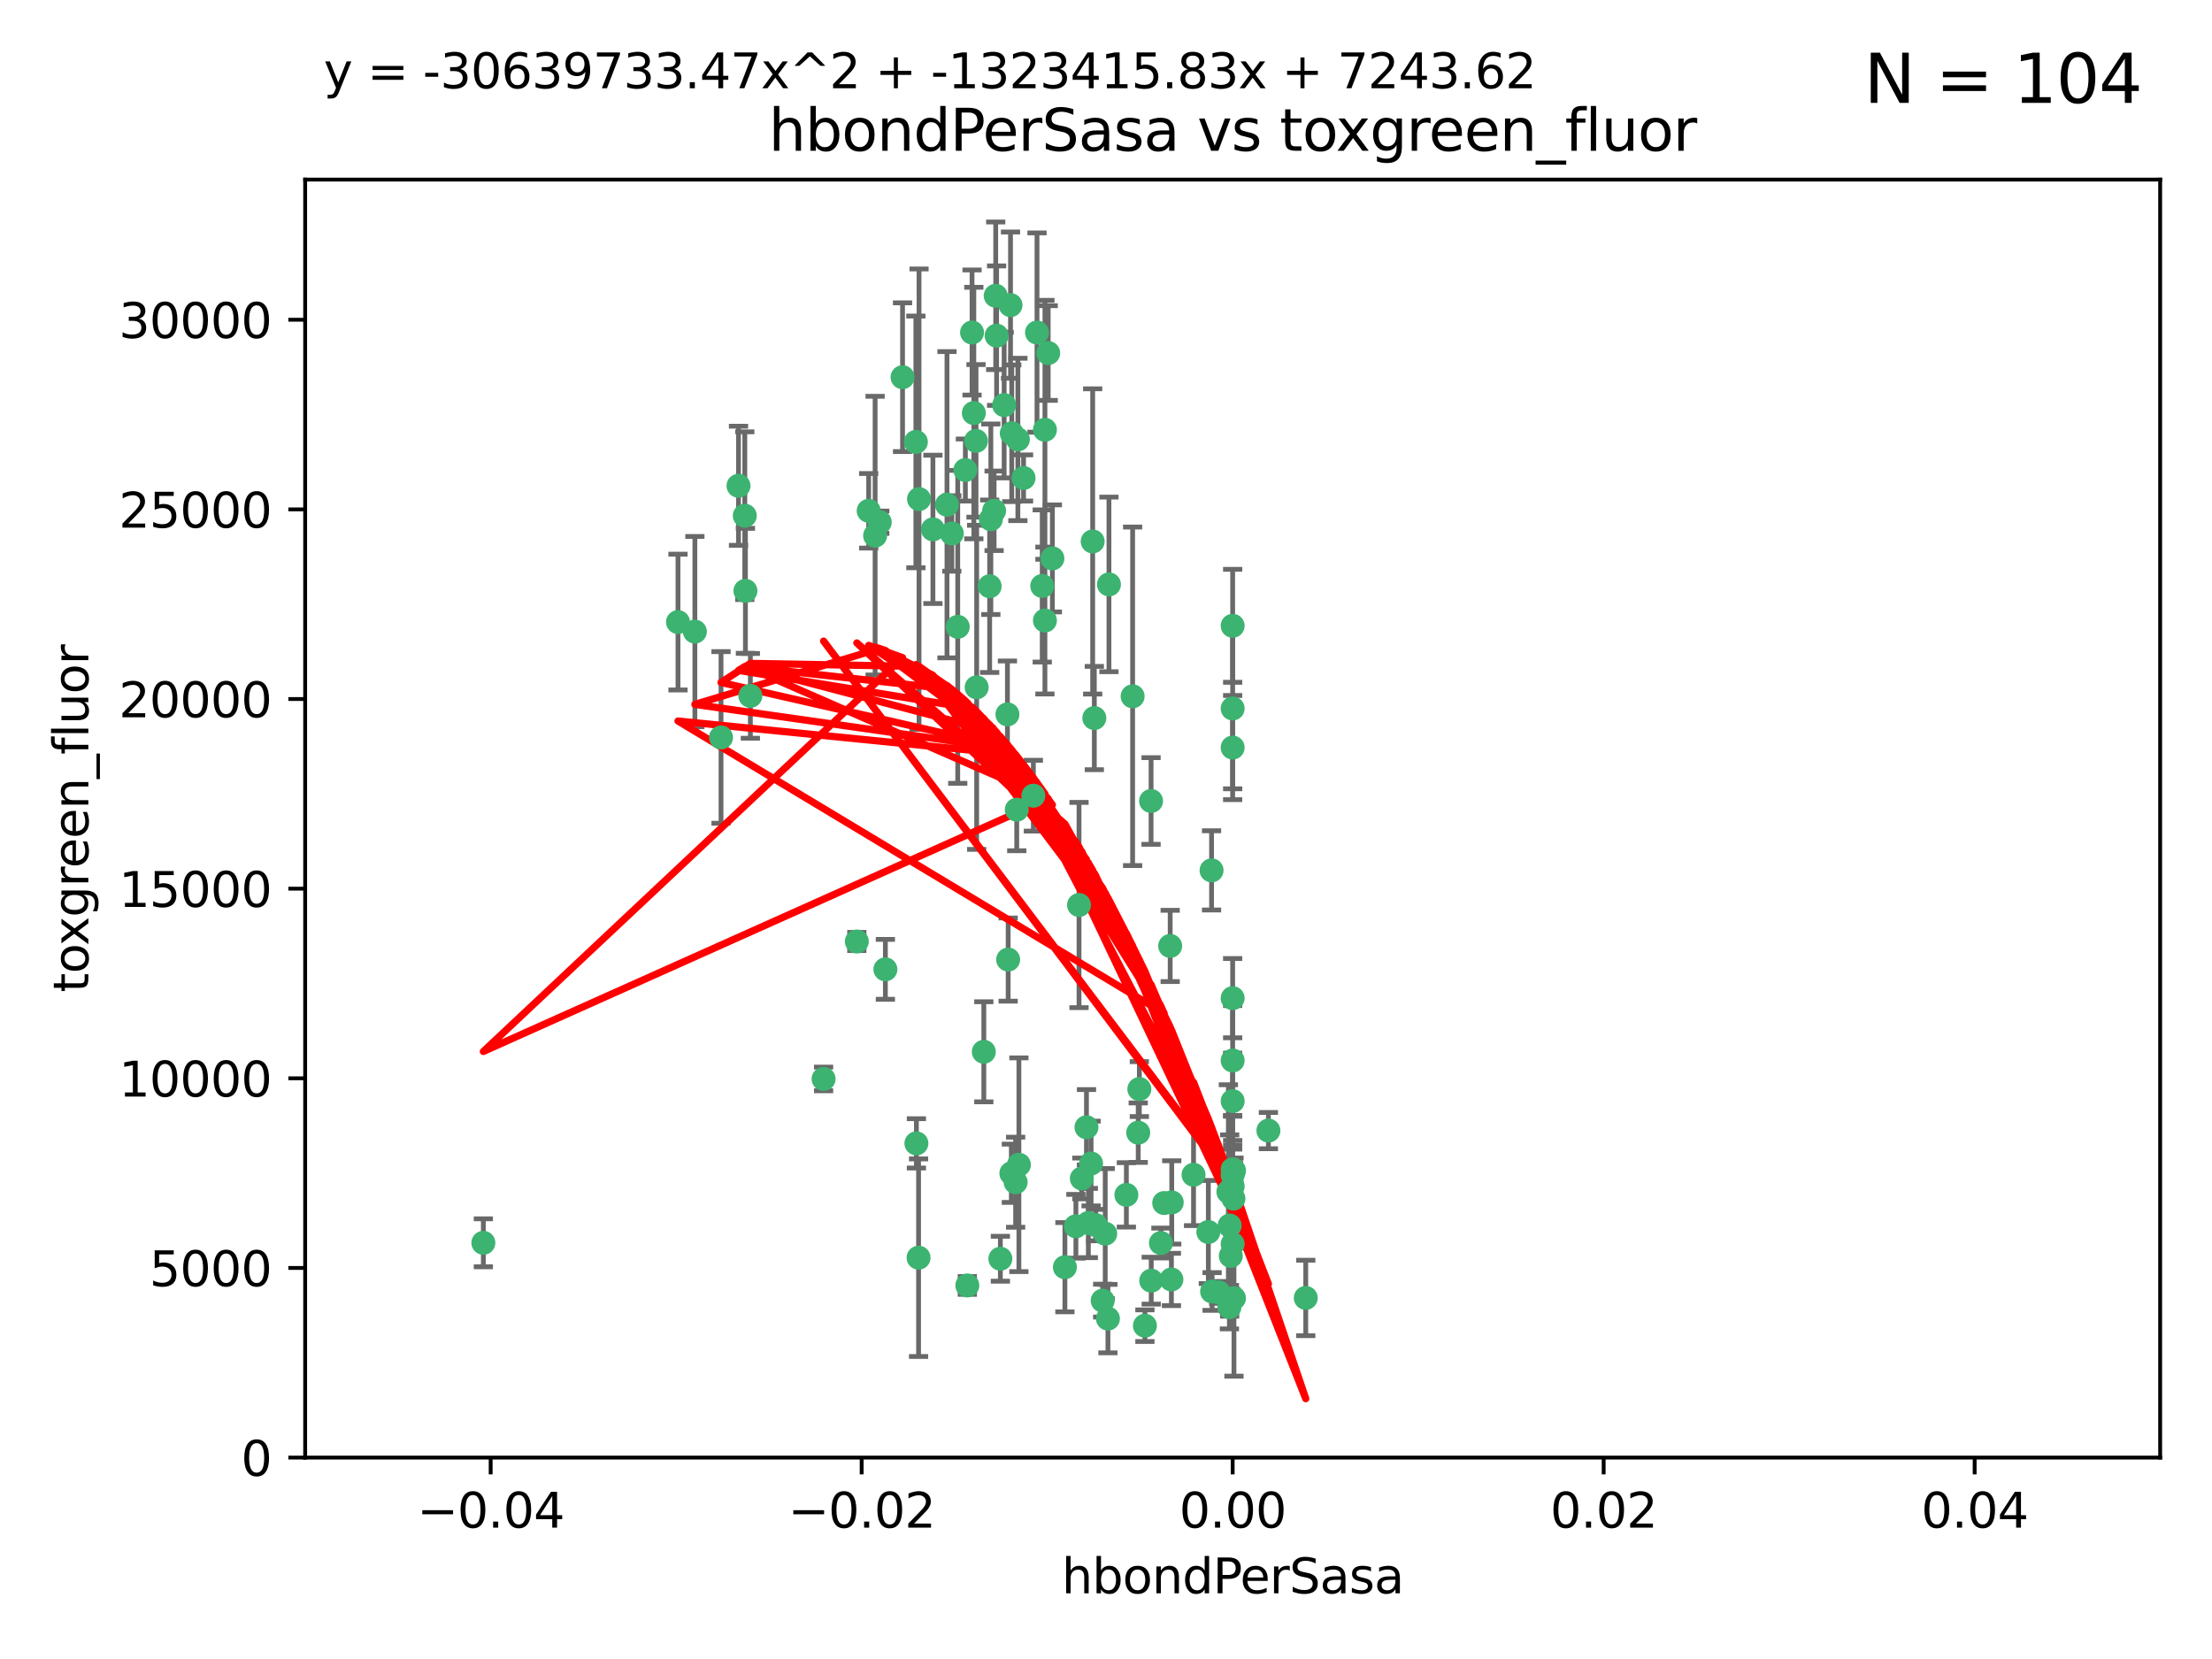 <?xml version="1.0" encoding="utf-8" standalone="no"?>
<!DOCTYPE svg PUBLIC "-//W3C//DTD SVG 1.1//EN"
  "http://www.w3.org/Graphics/SVG/1.1/DTD/svg11.dtd">
<svg xmlns:xlink="http://www.w3.org/1999/xlink" width="460.8pt" height="345.6pt" viewBox="0 0 460.8 345.6" xmlns="http://www.w3.org/2000/svg" version="1.1">
 <defs>
  <style type="text/css">*{stroke-linejoin: round; stroke-linecap: butt}</style>
 </defs>
 <g id="figure_1">
  <g id="patch_1">
   <path d="M 0 345.6 
L 460.8 345.6 
L 460.8 0 
L 0 0 
z
" style="fill: #ffffff"/>
  </g>
  <g id="axes_1">
   <g id="patch_2">
    <path d="M 63.571 303.64 
L 450 303.64 
L 450 37.411 
L 63.571 37.411 
z
" style="fill: #ffffff"/>
   </g>
   <g id="PathCollection_1">
    <defs>
     <path id="m4d95fe1a7d" d="M 0 1.118 
C 0.297 1.118 0.581 1 0.791 0.791 
C 1 0.581 1.118 0.297 1.118 0 
C 1.118 -0.297 1 -0.581 0.791 -0.791 
C 0.581 -1 0.297 -1.118 0 -1.118 
C -0.297 -1.118 -0.581 -1 -0.791 -0.791 
C -1 -0.581 -1.118 -0.297 -1.118 0 
C -1.118 0.297 -1 0.581 -0.791 0.791 
C -0.581 1 -0.297 1.118 0 1.118 
z
" style="stroke: #3cb371"/>
    </defs>
    <g clip-path="url(#p362a8e1ae4)">
     <use xlink:href="#m4d95fe1a7d" x="207.091" y="106.407" style="fill: #3cb371; stroke: #3cb371"/>
     <use xlink:href="#m4d95fe1a7d" x="216.026" y="69.276" style="fill: #3cb371; stroke: #3cb371"/>
     <use xlink:href="#m4d95fe1a7d" x="209.184" y="84.387" style="fill: #3cb371; stroke: #3cb371"/>
     <use xlink:href="#m4d95fe1a7d" x="190.794" y="92.058" style="fill: #3cb371; stroke: #3cb371"/>
     <use xlink:href="#m4d95fe1a7d" x="217.677" y="129.266" style="fill: #3cb371; stroke: #3cb371"/>
     <use xlink:href="#m4d95fe1a7d" x="206.411" y="108.167" style="fill: #3cb371; stroke: #3cb371"/>
     <use xlink:href="#m4d95fe1a7d" x="180.96" y="106.409" style="fill: #3cb371; stroke: #3cb371"/>
     <use xlink:href="#m4d95fe1a7d" x="188.017" y="78.577" style="fill: #3cb371; stroke: #3cb371"/>
     <use xlink:href="#m4d95fe1a7d" x="100.691" y="258.901" style="fill: #3cb371; stroke: #3cb371"/>
     <use xlink:href="#m4d95fe1a7d" x="218.359" y="73.544" style="fill: #3cb371; stroke: #3cb371"/>
     <use xlink:href="#m4d95fe1a7d" x="155.286" y="123.084" style="fill: #3cb371; stroke: #3cb371"/>
     <use xlink:href="#m4d95fe1a7d" x="207.613" y="69.92" style="fill: #3cb371; stroke: #3cb371"/>
     <use xlink:href="#m4d95fe1a7d" x="203.319" y="91.842" style="fill: #3cb371; stroke: #3cb371"/>
     <use xlink:href="#m4d95fe1a7d" x="210.508" y="63.561" style="fill: #3cb371; stroke: #3cb371"/>
     <use xlink:href="#m4d95fe1a7d" x="150.202" y="153.62" style="fill: #3cb371; stroke: #3cb371"/>
     <use xlink:href="#m4d95fe1a7d" x="156.315" y="144.96" style="fill: #3cb371; stroke: #3cb371"/>
     <use xlink:href="#m4d95fe1a7d" x="191.45" y="103.972" style="fill: #3cb371; stroke: #3cb371"/>
     <use xlink:href="#m4d95fe1a7d" x="198.284" y="111.129" style="fill: #3cb371; stroke: #3cb371"/>
     <use xlink:href="#m4d95fe1a7d" x="155.154" y="107.43" style="fill: #3cb371; stroke: #3cb371"/>
     <use xlink:href="#m4d95fe1a7d" x="153.844" y="101.196" style="fill: #3cb371; stroke: #3cb371"/>
     <use xlink:href="#m4d95fe1a7d" x="202.866" y="86.045" style="fill: #3cb371; stroke: #3cb371"/>
     <use xlink:href="#m4d95fe1a7d" x="212.043" y="91.543" style="fill: #3cb371; stroke: #3cb371"/>
     <use xlink:href="#m4d95fe1a7d" x="206.164" y="122.124" style="fill: #3cb371; stroke: #3cb371"/>
     <use xlink:href="#m4d95fe1a7d" x="211.807" y="168.674" style="fill: #3cb371; stroke: #3cb371"/>
     <use xlink:href="#m4d95fe1a7d" x="197.274" y="105.145" style="fill: #3cb371; stroke: #3cb371"/>
     <use xlink:href="#m4d95fe1a7d" x="199.515" y="130.584" style="fill: #3cb371; stroke: #3cb371"/>
     <use xlink:href="#m4d95fe1a7d" x="201.107" y="97.916" style="fill: #3cb371; stroke: #3cb371"/>
     <use xlink:href="#m4d95fe1a7d" x="219.231" y="116.33" style="fill: #3cb371; stroke: #3cb371"/>
     <use xlink:href="#m4d95fe1a7d" x="210.768" y="90.261" style="fill: #3cb371; stroke: #3cb371"/>
     <use xlink:href="#m4d95fe1a7d" x="241.838" y="258.946" style="fill: #3cb371; stroke: #3cb371"/>
     <use xlink:href="#m4d95fe1a7d" x="264.233" y="235.524" style="fill: #3cb371; stroke: #3cb371"/>
     <use xlink:href="#m4d95fe1a7d" x="212.255" y="242.64" style="fill: #3cb371; stroke: #3cb371"/>
     <use xlink:href="#m4d95fe1a7d" x="217.678" y="89.534" style="fill: #3cb371; stroke: #3cb371"/>
     <use xlink:href="#m4d95fe1a7d" x="213.226" y="99.569" style="fill: #3cb371; stroke: #3cb371"/>
     <use xlink:href="#m4d95fe1a7d" x="217.118" y="122.066" style="fill: #3cb371; stroke: #3cb371"/>
     <use xlink:href="#m4d95fe1a7d" x="207.427" y="61.614" style="fill: #3cb371; stroke: #3cb371"/>
     <use xlink:href="#m4d95fe1a7d" x="202.496" y="69.268" style="fill: #3cb371; stroke: #3cb371"/>
     <use xlink:href="#m4d95fe1a7d" x="209.868" y="148.819" style="fill: #3cb371; stroke: #3cb371"/>
     <use xlink:href="#m4d95fe1a7d" x="210.018" y="199.895" style="fill: #3cb371; stroke: #3cb371"/>
     <use xlink:href="#m4d95fe1a7d" x="184.442" y="201.933" style="fill: #3cb371; stroke: #3cb371"/>
     <use xlink:href="#m4d95fe1a7d" x="182.301" y="111.579" style="fill: #3cb371; stroke: #3cb371"/>
     <use xlink:href="#m4d95fe1a7d" x="210.682" y="244.417" style="fill: #3cb371; stroke: #3cb371"/>
     <use xlink:href="#m4d95fe1a7d" x="144.756" y="131.576" style="fill: #3cb371; stroke: #3cb371"/>
     <use xlink:href="#m4d95fe1a7d" x="183.273" y="108.788" style="fill: #3cb371; stroke: #3cb371"/>
     <use xlink:href="#m4d95fe1a7d" x="194.344" y="110.277" style="fill: #3cb371; stroke: #3cb371"/>
     <use xlink:href="#m4d95fe1a7d" x="227.624" y="112.79" style="fill: #3cb371; stroke: #3cb371"/>
     <use xlink:href="#m4d95fe1a7d" x="201.512" y="267.781" style="fill: #3cb371; stroke: #3cb371"/>
     <use xlink:href="#m4d95fe1a7d" x="244.095" y="250.485" style="fill: #3cb371; stroke: #3cb371"/>
     <use xlink:href="#m4d95fe1a7d" x="227.293" y="242.381" style="fill: #3cb371; stroke: #3cb371"/>
     <use xlink:href="#m4d95fe1a7d" x="211.576" y="246.279" style="fill: #3cb371; stroke: #3cb371"/>
     <use xlink:href="#m4d95fe1a7d" x="141.236" y="129.589" style="fill: #3cb371; stroke: #3cb371"/>
     <use xlink:href="#m4d95fe1a7d" x="242.524" y="250.612" style="fill: #3cb371; stroke: #3cb371"/>
     <use xlink:href="#m4d95fe1a7d" x="230.238" y="256.992" style="fill: #3cb371; stroke: #3cb371"/>
     <use xlink:href="#m4d95fe1a7d" x="190.904" y="238.185" style="fill: #3cb371; stroke: #3cb371"/>
     <use xlink:href="#m4d95fe1a7d" x="228.261" y="255.21" style="fill: #3cb371; stroke: #3cb371"/>
     <use xlink:href="#m4d95fe1a7d" x="256.786" y="130.365" style="fill: #3cb371; stroke: #3cb371"/>
     <use xlink:href="#m4d95fe1a7d" x="208.395" y="262.218" style="fill: #3cb371; stroke: #3cb371"/>
     <use xlink:href="#m4d95fe1a7d" x="215.269" y="165.758" style="fill: #3cb371; stroke: #3cb371"/>
     <use xlink:href="#m4d95fe1a7d" x="237.346" y="226.876" style="fill: #3cb371; stroke: #3cb371"/>
     <use xlink:href="#m4d95fe1a7d" x="252.503" y="269.044" style="fill: #3cb371; stroke: #3cb371"/>
     <use xlink:href="#m4d95fe1a7d" x="224.78" y="188.53" style="fill: #3cb371; stroke: #3cb371"/>
     <use xlink:href="#m4d95fe1a7d" x="256.948" y="249.694" style="fill: #3cb371; stroke: #3cb371"/>
     <use xlink:href="#m4d95fe1a7d" x="256.786" y="244.785" style="fill: #3cb371; stroke: #3cb371"/>
     <use xlink:href="#m4d95fe1a7d" x="244.027" y="266.536" style="fill: #3cb371; stroke: #3cb371"/>
     <use xlink:href="#m4d95fe1a7d" x="256.397" y="261.632" style="fill: #3cb371; stroke: #3cb371"/>
     <use xlink:href="#m4d95fe1a7d" x="238.508" y="276.165" style="fill: #3cb371; stroke: #3cb371"/>
     <use xlink:href="#m4d95fe1a7d" x="234.644" y="248.914" style="fill: #3cb371; stroke: #3cb371"/>
     <use xlink:href="#m4d95fe1a7d" x="253.875" y="269.232" style="fill: #3cb371; stroke: #3cb371"/>
     <use xlink:href="#m4d95fe1a7d" x="229.709" y="270.942" style="fill: #3cb371; stroke: #3cb371"/>
     <use xlink:href="#m4d95fe1a7d" x="204.948" y="219.109" style="fill: #3cb371; stroke: #3cb371"/>
     <use xlink:href="#m4d95fe1a7d" x="191.354" y="262" style="fill: #3cb371; stroke: #3cb371"/>
     <use xlink:href="#m4d95fe1a7d" x="237.113" y="235.955" style="fill: #3cb371; stroke: #3cb371"/>
     <use xlink:href="#m4d95fe1a7d" x="203.457" y="143.182" style="fill: #3cb371; stroke: #3cb371"/>
     <use xlink:href="#m4d95fe1a7d" x="226.333" y="234.83" style="fill: #3cb371; stroke: #3cb371"/>
     <use xlink:href="#m4d95fe1a7d" x="178.492" y="196.128" style="fill: #3cb371; stroke: #3cb371"/>
     <use xlink:href="#m4d95fe1a7d" x="221.839" y="263.982" style="fill: #3cb371; stroke: #3cb371"/>
     <use xlink:href="#m4d95fe1a7d" x="235.946" y="145.054" style="fill: #3cb371; stroke: #3cb371"/>
     <use xlink:href="#m4d95fe1a7d" x="230.801" y="274.693" style="fill: #3cb371; stroke: #3cb371"/>
     <use xlink:href="#m4d95fe1a7d" x="256.786" y="207.934" style="fill: #3cb371; stroke: #3cb371"/>
     <use xlink:href="#m4d95fe1a7d" x="227.97" y="149.585" style="fill: #3cb371; stroke: #3cb371"/>
     <use xlink:href="#m4d95fe1a7d" x="243.77" y="197.058" style="fill: #3cb371; stroke: #3cb371"/>
     <use xlink:href="#m4d95fe1a7d" x="224.129" y="255.455" style="fill: #3cb371; stroke: #3cb371"/>
     <use xlink:href="#m4d95fe1a7d" x="252.392" y="181.315" style="fill: #3cb371; stroke: #3cb371"/>
     <use xlink:href="#m4d95fe1a7d" x="225.369" y="245.498" style="fill: #3cb371; stroke: #3cb371"/>
     <use xlink:href="#m4d95fe1a7d" x="257.056" y="270.434" style="fill: #3cb371; stroke: #3cb371"/>
     <use xlink:href="#m4d95fe1a7d" x="226.725" y="254.778" style="fill: #3cb371; stroke: #3cb371"/>
     <use xlink:href="#m4d95fe1a7d" x="256.786" y="220.92" style="fill: #3cb371; stroke: #3cb371"/>
     <use xlink:href="#m4d95fe1a7d" x="256.109" y="272.306" style="fill: #3cb371; stroke: #3cb371"/>
     <use xlink:href="#m4d95fe1a7d" x="256.159" y="255.301" style="fill: #3cb371; stroke: #3cb371"/>
     <use xlink:href="#m4d95fe1a7d" x="256.786" y="147.587" style="fill: #3cb371; stroke: #3cb371"/>
     <use xlink:href="#m4d95fe1a7d" x="239.822" y="266.787" style="fill: #3cb371; stroke: #3cb371"/>
     <use xlink:href="#m4d95fe1a7d" x="256.786" y="259.154" style="fill: #3cb371; stroke: #3cb371"/>
     <use xlink:href="#m4d95fe1a7d" x="272.013" y="270.383" style="fill: #3cb371; stroke: #3cb371"/>
     <use xlink:href="#m4d95fe1a7d" x="231.015" y="121.744" style="fill: #3cb371; stroke: #3cb371"/>
     <use xlink:href="#m4d95fe1a7d" x="256.786" y="229.381" style="fill: #3cb371; stroke: #3cb371"/>
     <use xlink:href="#m4d95fe1a7d" x="251.718" y="256.651" style="fill: #3cb371; stroke: #3cb371"/>
     <use xlink:href="#m4d95fe1a7d" x="239.788" y="166.862" style="fill: #3cb371; stroke: #3cb371"/>
     <use xlink:href="#m4d95fe1a7d" x="256.786" y="243.591" style="fill: #3cb371; stroke: #3cb371"/>
     <use xlink:href="#m4d95fe1a7d" x="248.636" y="244.726" style="fill: #3cb371; stroke: #3cb371"/>
     <use xlink:href="#m4d95fe1a7d" x="257.069" y="243.853" style="fill: #3cb371; stroke: #3cb371"/>
     <use xlink:href="#m4d95fe1a7d" x="171.569" y="224.762" style="fill: #3cb371; stroke: #3cb371"/>
     <use xlink:href="#m4d95fe1a7d" x="256.786" y="155.731" style="fill: #3cb371; stroke: #3cb371"/>
     <use xlink:href="#m4d95fe1a7d" x="255.894" y="248.284" style="fill: #3cb371; stroke: #3cb371"/>
     <use xlink:href="#m4d95fe1a7d" x="256.786" y="247.152" style="fill: #3cb371; stroke: #3cb371"/>
    </g>
   </g>
   <g id="matplotlib.axis_1">
    <g id="xtick_1">
     <g id="line2d_1">
      <defs>
       <path id="m17ced534f4" d="M 0 0 
L 0 3.5 
" style="stroke: #000000; stroke-width: 0.8"/>
      </defs>
      <g>
       <use xlink:href="#m17ced534f4" x="102.214" y="303.64" style="stroke: #000000; stroke-width: 0.8"/>
      </g>
     </g>
     <g id="text_1">
      <!-- −0.04 -->
      <g transform="translate(86.891 318.238)scale(0.1 -0.1)">
       <defs>
        <path id="DejaVuSans-2212" d="M 678 2272 
L 4684 2272 
L 4684 1741 
L 678 1741 
L 678 2272 
z
" transform="scale(0.016)"/>
        <path id="DejaVuSans-30" d="M 2034 4250 
Q 1547 4250 1301 3770 
Q 1056 3291 1056 2328 
Q 1056 1369 1301 889 
Q 1547 409 2034 409 
Q 2525 409 2770 889 
Q 3016 1369 3016 2328 
Q 3016 3291 2770 3770 
Q 2525 4250 2034 4250 
z
M 2034 4750 
Q 2819 4750 3233 4129 
Q 3647 3509 3647 2328 
Q 3647 1150 3233 529 
Q 2819 -91 2034 -91 
Q 1250 -91 836 529 
Q 422 1150 422 2328 
Q 422 3509 836 4129 
Q 1250 4750 2034 4750 
z
" transform="scale(0.016)"/>
        <path id="DejaVuSans-2e" d="M 684 794 
L 1344 794 
L 1344 0 
L 684 0 
L 684 794 
z
" transform="scale(0.016)"/>
        <path id="DejaVuSans-34" d="M 2419 4116 
L 825 1625 
L 2419 1625 
L 2419 4116 
z
M 2253 4666 
L 3047 4666 
L 3047 1625 
L 3713 1625 
L 3713 1100 
L 3047 1100 
L 3047 0 
L 2419 0 
L 2419 1100 
L 313 1100 
L 313 1709 
L 2253 4666 
z
" transform="scale(0.016)"/>
       </defs>
       <use xlink:href="#DejaVuSans-2212"/>
       <use xlink:href="#DejaVuSans-30" x="83.789"/>
       <use xlink:href="#DejaVuSans-2e" x="147.412"/>
       <use xlink:href="#DejaVuSans-30" x="179.199"/>
       <use xlink:href="#DejaVuSans-34" x="242.822"/>
      </g>
     </g>
    </g>
    <g id="xtick_2">
     <g id="line2d_2">
      <g>
       <use xlink:href="#m17ced534f4" x="179.5" y="303.64" style="stroke: #000000; stroke-width: 0.8"/>
      </g>
     </g>
     <g id="text_2">
      <!-- −0.02 -->
      <g transform="translate(164.177 318.238)scale(0.1 -0.1)">
       <defs>
        <path id="DejaVuSans-32" d="M 1228 531 
L 3431 531 
L 3431 0 
L 469 0 
L 469 531 
Q 828 903 1448 1529 
Q 2069 2156 2228 2338 
Q 2531 2678 2651 2914 
Q 2772 3150 2772 3378 
Q 2772 3750 2511 3984 
Q 2250 4219 1831 4219 
Q 1534 4219 1204 4116 
Q 875 4013 500 3803 
L 500 4441 
Q 881 4594 1212 4672 
Q 1544 4750 1819 4750 
Q 2544 4750 2975 4387 
Q 3406 4025 3406 3419 
Q 3406 3131 3298 2873 
Q 3191 2616 2906 2266 
Q 2828 2175 2409 1742 
Q 1991 1309 1228 531 
z
" transform="scale(0.016)"/>
       </defs>
       <use xlink:href="#DejaVuSans-2212"/>
       <use xlink:href="#DejaVuSans-30" x="83.789"/>
       <use xlink:href="#DejaVuSans-2e" x="147.412"/>
       <use xlink:href="#DejaVuSans-30" x="179.199"/>
       <use xlink:href="#DejaVuSans-32" x="242.822"/>
      </g>
     </g>
    </g>
    <g id="xtick_3">
     <g id="line2d_3">
      <g>
       <use xlink:href="#m17ced534f4" x="256.786" y="303.64" style="stroke: #000000; stroke-width: 0.8"/>
      </g>
     </g>
     <g id="text_3">
      <!-- 0.00 -->
      <g transform="translate(245.653 318.238)scale(0.1 -0.1)">
       <use xlink:href="#DejaVuSans-30"/>
       <use xlink:href="#DejaVuSans-2e" x="63.623"/>
       <use xlink:href="#DejaVuSans-30" x="95.41"/>
       <use xlink:href="#DejaVuSans-30" x="159.033"/>
      </g>
     </g>
    </g>
    <g id="xtick_4">
     <g id="line2d_4">
      <g>
       <use xlink:href="#m17ced534f4" x="334.071" y="303.64" style="stroke: #000000; stroke-width: 0.8"/>
      </g>
     </g>
     <g id="text_4">
      <!-- 0.02 -->
      <g transform="translate(322.939 318.238)scale(0.1 -0.1)">
       <use xlink:href="#DejaVuSans-30"/>
       <use xlink:href="#DejaVuSans-2e" x="63.623"/>
       <use xlink:href="#DejaVuSans-30" x="95.41"/>
       <use xlink:href="#DejaVuSans-32" x="159.033"/>
      </g>
     </g>
    </g>
    <g id="xtick_5">
     <g id="line2d_5">
      <g>
       <use xlink:href="#m17ced534f4" x="411.357" y="303.64" style="stroke: #000000; stroke-width: 0.8"/>
      </g>
     </g>
     <g id="text_5">
      <!-- 0.04 -->
      <g transform="translate(400.224 318.238)scale(0.1 -0.1)">
       <use xlink:href="#DejaVuSans-30"/>
       <use xlink:href="#DejaVuSans-2e" x="63.623"/>
       <use xlink:href="#DejaVuSans-30" x="95.41"/>
       <use xlink:href="#DejaVuSans-34" x="159.033"/>
      </g>
     </g>
    </g>
    <g id="text_6">
     <!-- hbondPerSasa -->
     <g transform="translate(221.168 331.917)scale(0.1 -0.1)">
      <defs>
       <path id="DejaVuSans-68" d="M 3513 2113 
L 3513 0 
L 2938 0 
L 2938 2094 
Q 2938 2591 2744 2837 
Q 2550 3084 2163 3084 
Q 1697 3084 1428 2787 
Q 1159 2491 1159 1978 
L 1159 0 
L 581 0 
L 581 4863 
L 1159 4863 
L 1159 2956 
Q 1366 3272 1645 3428 
Q 1925 3584 2291 3584 
Q 2894 3584 3203 3211 
Q 3513 2838 3513 2113 
z
" transform="scale(0.016)"/>
       <path id="DejaVuSans-62" d="M 3116 1747 
Q 3116 2381 2855 2742 
Q 2594 3103 2138 3103 
Q 1681 3103 1420 2742 
Q 1159 2381 1159 1747 
Q 1159 1113 1420 752 
Q 1681 391 2138 391 
Q 2594 391 2855 752 
Q 3116 1113 3116 1747 
z
M 1159 2969 
Q 1341 3281 1617 3432 
Q 1894 3584 2278 3584 
Q 2916 3584 3314 3078 
Q 3713 2572 3713 1747 
Q 3713 922 3314 415 
Q 2916 -91 2278 -91 
Q 1894 -91 1617 61 
Q 1341 213 1159 525 
L 1159 0 
L 581 0 
L 581 4863 
L 1159 4863 
L 1159 2969 
z
" transform="scale(0.016)"/>
       <path id="DejaVuSans-6f" d="M 1959 3097 
Q 1497 3097 1228 2736 
Q 959 2375 959 1747 
Q 959 1119 1226 758 
Q 1494 397 1959 397 
Q 2419 397 2687 759 
Q 2956 1122 2956 1747 
Q 2956 2369 2687 2733 
Q 2419 3097 1959 3097 
z
M 1959 3584 
Q 2709 3584 3137 3096 
Q 3566 2609 3566 1747 
Q 3566 888 3137 398 
Q 2709 -91 1959 -91 
Q 1206 -91 779 398 
Q 353 888 353 1747 
Q 353 2609 779 3096 
Q 1206 3584 1959 3584 
z
" transform="scale(0.016)"/>
       <path id="DejaVuSans-6e" d="M 3513 2113 
L 3513 0 
L 2938 0 
L 2938 2094 
Q 2938 2591 2744 2837 
Q 2550 3084 2163 3084 
Q 1697 3084 1428 2787 
Q 1159 2491 1159 1978 
L 1159 0 
L 581 0 
L 581 3500 
L 1159 3500 
L 1159 2956 
Q 1366 3272 1645 3428 
Q 1925 3584 2291 3584 
Q 2894 3584 3203 3211 
Q 3513 2838 3513 2113 
z
" transform="scale(0.016)"/>
       <path id="DejaVuSans-64" d="M 2906 2969 
L 2906 4863 
L 3481 4863 
L 3481 0 
L 2906 0 
L 2906 525 
Q 2725 213 2448 61 
Q 2172 -91 1784 -91 
Q 1150 -91 751 415 
Q 353 922 353 1747 
Q 353 2572 751 3078 
Q 1150 3584 1784 3584 
Q 2172 3584 2448 3432 
Q 2725 3281 2906 2969 
z
M 947 1747 
Q 947 1113 1208 752 
Q 1469 391 1925 391 
Q 2381 391 2643 752 
Q 2906 1113 2906 1747 
Q 2906 2381 2643 2742 
Q 2381 3103 1925 3103 
Q 1469 3103 1208 2742 
Q 947 2381 947 1747 
z
" transform="scale(0.016)"/>
       <path id="DejaVuSans-50" d="M 1259 4147 
L 1259 2394 
L 2053 2394 
Q 2494 2394 2734 2622 
Q 2975 2850 2975 3272 
Q 2975 3691 2734 3919 
Q 2494 4147 2053 4147 
L 1259 4147 
z
M 628 4666 
L 2053 4666 
Q 2838 4666 3239 4311 
Q 3641 3956 3641 3272 
Q 3641 2581 3239 2228 
Q 2838 1875 2053 1875 
L 1259 1875 
L 1259 0 
L 628 0 
L 628 4666 
z
" transform="scale(0.016)"/>
       <path id="DejaVuSans-65" d="M 3597 1894 
L 3597 1613 
L 953 1613 
Q 991 1019 1311 708 
Q 1631 397 2203 397 
Q 2534 397 2845 478 
Q 3156 559 3463 722 
L 3463 178 
Q 3153 47 2828 -22 
Q 2503 -91 2169 -91 
Q 1331 -91 842 396 
Q 353 884 353 1716 
Q 353 2575 817 3079 
Q 1281 3584 2069 3584 
Q 2775 3584 3186 3129 
Q 3597 2675 3597 1894 
z
M 3022 2063 
Q 3016 2534 2758 2815 
Q 2500 3097 2075 3097 
Q 1594 3097 1305 2825 
Q 1016 2553 972 2059 
L 3022 2063 
z
" transform="scale(0.016)"/>
       <path id="DejaVuSans-72" d="M 2631 2963 
Q 2534 3019 2420 3045 
Q 2306 3072 2169 3072 
Q 1681 3072 1420 2755 
Q 1159 2438 1159 1844 
L 1159 0 
L 581 0 
L 581 3500 
L 1159 3500 
L 1159 2956 
Q 1341 3275 1631 3429 
Q 1922 3584 2338 3584 
Q 2397 3584 2469 3576 
Q 2541 3569 2628 3553 
L 2631 2963 
z
" transform="scale(0.016)"/>
       <path id="DejaVuSans-53" d="M 3425 4513 
L 3425 3897 
Q 3066 4069 2747 4153 
Q 2428 4238 2131 4238 
Q 1616 4238 1336 4038 
Q 1056 3838 1056 3469 
Q 1056 3159 1242 3001 
Q 1428 2844 1947 2747 
L 2328 2669 
Q 3034 2534 3370 2195 
Q 3706 1856 3706 1288 
Q 3706 609 3251 259 
Q 2797 -91 1919 -91 
Q 1588 -91 1214 -16 
Q 841 59 441 206 
L 441 856 
Q 825 641 1194 531 
Q 1563 422 1919 422 
Q 2459 422 2753 634 
Q 3047 847 3047 1241 
Q 3047 1584 2836 1778 
Q 2625 1972 2144 2069 
L 1759 2144 
Q 1053 2284 737 2584 
Q 422 2884 422 3419 
Q 422 4038 858 4394 
Q 1294 4750 2059 4750 
Q 2388 4750 2728 4690 
Q 3069 4631 3425 4513 
z
" transform="scale(0.016)"/>
       <path id="DejaVuSans-61" d="M 2194 1759 
Q 1497 1759 1228 1600 
Q 959 1441 959 1056 
Q 959 750 1161 570 
Q 1363 391 1709 391 
Q 2188 391 2477 730 
Q 2766 1069 2766 1631 
L 2766 1759 
L 2194 1759 
z
M 3341 1997 
L 3341 0 
L 2766 0 
L 2766 531 
Q 2569 213 2275 61 
Q 1981 -91 1556 -91 
Q 1019 -91 701 211 
Q 384 513 384 1019 
Q 384 1609 779 1909 
Q 1175 2209 1959 2209 
L 2766 2209 
L 2766 2266 
Q 2766 2663 2505 2880 
Q 2244 3097 1772 3097 
Q 1472 3097 1187 3025 
Q 903 2953 641 2809 
L 641 3341 
Q 956 3463 1253 3523 
Q 1550 3584 1831 3584 
Q 2591 3584 2966 3190 
Q 3341 2797 3341 1997 
z
" transform="scale(0.016)"/>
       <path id="DejaVuSans-73" d="M 2834 3397 
L 2834 2853 
Q 2591 2978 2328 3040 
Q 2066 3103 1784 3103 
Q 1356 3103 1142 2972 
Q 928 2841 928 2578 
Q 928 2378 1081 2264 
Q 1234 2150 1697 2047 
L 1894 2003 
Q 2506 1872 2764 1633 
Q 3022 1394 3022 966 
Q 3022 478 2636 193 
Q 2250 -91 1575 -91 
Q 1294 -91 989 -36 
Q 684 19 347 128 
L 347 722 
Q 666 556 975 473 
Q 1284 391 1588 391 
Q 1994 391 2212 530 
Q 2431 669 2431 922 
Q 2431 1156 2273 1281 
Q 2116 1406 1581 1522 
L 1381 1569 
Q 847 1681 609 1914 
Q 372 2147 372 2553 
Q 372 3047 722 3315 
Q 1072 3584 1716 3584 
Q 2034 3584 2315 3537 
Q 2597 3491 2834 3397 
z
" transform="scale(0.016)"/>
      </defs>
      <use xlink:href="#DejaVuSans-68"/>
      <use xlink:href="#DejaVuSans-62" x="63.379"/>
      <use xlink:href="#DejaVuSans-6f" x="126.855"/>
      <use xlink:href="#DejaVuSans-6e" x="188.037"/>
      <use xlink:href="#DejaVuSans-64" x="251.416"/>
      <use xlink:href="#DejaVuSans-50" x="314.893"/>
      <use xlink:href="#DejaVuSans-65" x="371.57"/>
      <use xlink:href="#DejaVuSans-72" x="433.094"/>
      <use xlink:href="#DejaVuSans-53" x="474.207"/>
      <use xlink:href="#DejaVuSans-61" x="537.684"/>
      <use xlink:href="#DejaVuSans-73" x="598.963"/>
      <use xlink:href="#DejaVuSans-61" x="651.062"/>
     </g>
    </g>
   </g>
   <g id="matplotlib.axis_2">
    <g id="ytick_1">
     <g id="line2d_6">
      <defs>
       <path id="mc77497e18d" d="M 0 0 
L -3.5 0 
" style="stroke: #000000; stroke-width: 0.8"/>
      </defs>
      <g>
       <use xlink:href="#mc77497e18d" x="63.571" y="303.64" style="stroke: #000000; stroke-width: 0.8"/>
      </g>
     </g>
     <g id="text_7">
      <!-- 0 -->
      <g transform="translate(50.209 307.439)scale(0.1 -0.1)">
       <use xlink:href="#DejaVuSans-30"/>
      </g>
     </g>
    </g>
    <g id="ytick_2">
     <g id="line2d_7">
      <g>
       <use xlink:href="#mc77497e18d" x="63.571" y="264.135" style="stroke: #000000; stroke-width: 0.8"/>
      </g>
     </g>
     <g id="text_8">
      <!-- 5000 -->
      <g transform="translate(31.121 267.934)scale(0.1 -0.1)">
       <defs>
        <path id="DejaVuSans-35" d="M 691 4666 
L 3169 4666 
L 3169 4134 
L 1269 4134 
L 1269 2991 
Q 1406 3038 1543 3061 
Q 1681 3084 1819 3084 
Q 2600 3084 3056 2656 
Q 3513 2228 3513 1497 
Q 3513 744 3044 326 
Q 2575 -91 1722 -91 
Q 1428 -91 1123 -41 
Q 819 9 494 109 
L 494 744 
Q 775 591 1075 516 
Q 1375 441 1709 441 
Q 2250 441 2565 725 
Q 2881 1009 2881 1497 
Q 2881 1984 2565 2268 
Q 2250 2553 1709 2553 
Q 1456 2553 1204 2497 
Q 953 2441 691 2322 
L 691 4666 
z
" transform="scale(0.016)"/>
       </defs>
       <use xlink:href="#DejaVuSans-35"/>
       <use xlink:href="#DejaVuSans-30" x="63.623"/>
       <use xlink:href="#DejaVuSans-30" x="127.246"/>
       <use xlink:href="#DejaVuSans-30" x="190.869"/>
      </g>
     </g>
    </g>
    <g id="ytick_3">
     <g id="line2d_8">
      <g>
       <use xlink:href="#mc77497e18d" x="63.571" y="224.63" style="stroke: #000000; stroke-width: 0.8"/>
      </g>
     </g>
     <g id="text_9">
      <!-- 10000 -->
      <g transform="translate(24.759 228.429)scale(0.1 -0.1)">
       <defs>
        <path id="DejaVuSans-31" d="M 794 531 
L 1825 531 
L 1825 4091 
L 703 3866 
L 703 4441 
L 1819 4666 
L 2450 4666 
L 2450 531 
L 3481 531 
L 3481 0 
L 794 0 
L 794 531 
z
" transform="scale(0.016)"/>
       </defs>
       <use xlink:href="#DejaVuSans-31"/>
       <use xlink:href="#DejaVuSans-30" x="63.623"/>
       <use xlink:href="#DejaVuSans-30" x="127.246"/>
       <use xlink:href="#DejaVuSans-30" x="190.869"/>
       <use xlink:href="#DejaVuSans-30" x="254.492"/>
      </g>
     </g>
    </g>
    <g id="ytick_4">
     <g id="line2d_9">
      <g>
       <use xlink:href="#mc77497e18d" x="63.571" y="185.125" style="stroke: #000000; stroke-width: 0.8"/>
      </g>
     </g>
     <g id="text_10">
      <!-- 15000 -->
      <g transform="translate(24.759 188.924)scale(0.1 -0.1)">
       <use xlink:href="#DejaVuSans-31"/>
       <use xlink:href="#DejaVuSans-35" x="63.623"/>
       <use xlink:href="#DejaVuSans-30" x="127.246"/>
       <use xlink:href="#DejaVuSans-30" x="190.869"/>
       <use xlink:href="#DejaVuSans-30" x="254.492"/>
      </g>
     </g>
    </g>
    <g id="ytick_5">
     <g id="line2d_10">
      <g>
       <use xlink:href="#mc77497e18d" x="63.571" y="145.62" style="stroke: #000000; stroke-width: 0.8"/>
      </g>
     </g>
     <g id="text_11">
      <!-- 20000 -->
      <g transform="translate(24.759 149.419)scale(0.1 -0.1)">
       <use xlink:href="#DejaVuSans-32"/>
       <use xlink:href="#DejaVuSans-30" x="63.623"/>
       <use xlink:href="#DejaVuSans-30" x="127.246"/>
       <use xlink:href="#DejaVuSans-30" x="190.869"/>
       <use xlink:href="#DejaVuSans-30" x="254.492"/>
      </g>
     </g>
    </g>
    <g id="ytick_6">
     <g id="line2d_11">
      <g>
       <use xlink:href="#mc77497e18d" x="63.571" y="106.115" style="stroke: #000000; stroke-width: 0.8"/>
      </g>
     </g>
     <g id="text_12">
      <!-- 25000 -->
      <g transform="translate(24.759 109.914)scale(0.1 -0.1)">
       <use xlink:href="#DejaVuSans-32"/>
       <use xlink:href="#DejaVuSans-35" x="63.623"/>
       <use xlink:href="#DejaVuSans-30" x="127.246"/>
       <use xlink:href="#DejaVuSans-30" x="190.869"/>
       <use xlink:href="#DejaVuSans-30" x="254.492"/>
      </g>
     </g>
    </g>
    <g id="ytick_7">
     <g id="line2d_12">
      <g>
       <use xlink:href="#mc77497e18d" x="63.571" y="66.61" style="stroke: #000000; stroke-width: 0.8"/>
      </g>
     </g>
     <g id="text_13">
      <!-- 30000 -->
      <g transform="translate(24.759 70.409)scale(0.1 -0.1)">
       <defs>
        <path id="DejaVuSans-33" d="M 2597 2516 
Q 3050 2419 3304 2112 
Q 3559 1806 3559 1356 
Q 3559 666 3084 287 
Q 2609 -91 1734 -91 
Q 1441 -91 1130 -33 
Q 819 25 488 141 
L 488 750 
Q 750 597 1062 519 
Q 1375 441 1716 441 
Q 2309 441 2620 675 
Q 2931 909 2931 1356 
Q 2931 1769 2642 2001 
Q 2353 2234 1838 2234 
L 1294 2234 
L 1294 2753 
L 1863 2753 
Q 2328 2753 2575 2939 
Q 2822 3125 2822 3475 
Q 2822 3834 2567 4026 
Q 2313 4219 1838 4219 
Q 1578 4219 1281 4162 
Q 984 4106 628 3988 
L 628 4550 
Q 988 4650 1302 4700 
Q 1616 4750 1894 4750 
Q 2613 4750 3031 4423 
Q 3450 4097 3450 3541 
Q 3450 3153 3228 2886 
Q 3006 2619 2597 2516 
z
" transform="scale(0.016)"/>
       </defs>
       <use xlink:href="#DejaVuSans-33"/>
       <use xlink:href="#DejaVuSans-30" x="63.623"/>
       <use xlink:href="#DejaVuSans-30" x="127.246"/>
       <use xlink:href="#DejaVuSans-30" x="190.869"/>
       <use xlink:href="#DejaVuSans-30" x="254.492"/>
      </g>
     </g>
    </g>
    <g id="text_14">
     <!-- toxgreen_fluor -->
     <g transform="translate(18.401 206.72)rotate(-90)scale(0.1 -0.1)">
      <defs>
       <path id="DejaVuSans-74" d="M 1172 4494 
L 1172 3500 
L 2356 3500 
L 2356 3053 
L 1172 3053 
L 1172 1153 
Q 1172 725 1289 603 
Q 1406 481 1766 481 
L 2356 481 
L 2356 0 
L 1766 0 
Q 1100 0 847 248 
Q 594 497 594 1153 
L 594 3053 
L 172 3053 
L 172 3500 
L 594 3500 
L 594 4494 
L 1172 4494 
z
" transform="scale(0.016)"/>
       <path id="DejaVuSans-78" d="M 3513 3500 
L 2247 1797 
L 3578 0 
L 2900 0 
L 1881 1375 
L 863 0 
L 184 0 
L 1544 1831 
L 300 3500 
L 978 3500 
L 1906 2253 
L 2834 3500 
L 3513 3500 
z
" transform="scale(0.016)"/>
       <path id="DejaVuSans-67" d="M 2906 1791 
Q 2906 2416 2648 2759 
Q 2391 3103 1925 3103 
Q 1463 3103 1205 2759 
Q 947 2416 947 1791 
Q 947 1169 1205 825 
Q 1463 481 1925 481 
Q 2391 481 2648 825 
Q 2906 1169 2906 1791 
z
M 3481 434 
Q 3481 -459 3084 -895 
Q 2688 -1331 1869 -1331 
Q 1566 -1331 1297 -1286 
Q 1028 -1241 775 -1147 
L 775 -588 
Q 1028 -725 1275 -790 
Q 1522 -856 1778 -856 
Q 2344 -856 2625 -561 
Q 2906 -266 2906 331 
L 2906 616 
Q 2728 306 2450 153 
Q 2172 0 1784 0 
Q 1141 0 747 490 
Q 353 981 353 1791 
Q 353 2603 747 3093 
Q 1141 3584 1784 3584 
Q 2172 3584 2450 3431 
Q 2728 3278 2906 2969 
L 2906 3500 
L 3481 3500 
L 3481 434 
z
" transform="scale(0.016)"/>
       <path id="DejaVuSans-5f" d="M 3263 -1063 
L 3263 -1509 
L -63 -1509 
L -63 -1063 
L 3263 -1063 
z
" transform="scale(0.016)"/>
       <path id="DejaVuSans-66" d="M 2375 4863 
L 2375 4384 
L 1825 4384 
Q 1516 4384 1395 4259 
Q 1275 4134 1275 3809 
L 1275 3500 
L 2222 3500 
L 2222 3053 
L 1275 3053 
L 1275 0 
L 697 0 
L 697 3053 
L 147 3053 
L 147 3500 
L 697 3500 
L 697 3744 
Q 697 4328 969 4595 
Q 1241 4863 1831 4863 
L 2375 4863 
z
" transform="scale(0.016)"/>
       <path id="DejaVuSans-6c" d="M 603 4863 
L 1178 4863 
L 1178 0 
L 603 0 
L 603 4863 
z
" transform="scale(0.016)"/>
       <path id="DejaVuSans-75" d="M 544 1381 
L 544 3500 
L 1119 3500 
L 1119 1403 
Q 1119 906 1312 657 
Q 1506 409 1894 409 
Q 2359 409 2629 706 
Q 2900 1003 2900 1516 
L 2900 3500 
L 3475 3500 
L 3475 0 
L 2900 0 
L 2900 538 
Q 2691 219 2414 64 
Q 2138 -91 1772 -91 
Q 1169 -91 856 284 
Q 544 659 544 1381 
z
M 1991 3584 
L 1991 3584 
z
" transform="scale(0.016)"/>
      </defs>
      <use xlink:href="#DejaVuSans-74"/>
      <use xlink:href="#DejaVuSans-6f" x="39.209"/>
      <use xlink:href="#DejaVuSans-78" x="97.266"/>
      <use xlink:href="#DejaVuSans-67" x="156.445"/>
      <use xlink:href="#DejaVuSans-72" x="219.922"/>
      <use xlink:href="#DejaVuSans-65" x="258.785"/>
      <use xlink:href="#DejaVuSans-65" x="320.309"/>
      <use xlink:href="#DejaVuSans-6e" x="381.832"/>
      <use xlink:href="#DejaVuSans-5f" x="445.211"/>
      <use xlink:href="#DejaVuSans-66" x="495.211"/>
      <use xlink:href="#DejaVuSans-6c" x="530.416"/>
      <use xlink:href="#DejaVuSans-75" x="558.199"/>
      <use xlink:href="#DejaVuSans-6f" x="621.578"/>
      <use xlink:href="#DejaVuSans-72" x="682.76"/>
     </g>
    </g>
   </g>
   <g id="LineCollection_1">
    <path d="M 207.091 114.69 
L 207.091 98.124 
" clip-path="url(#p362a8e1ae4)" style="fill: none; stroke: #696969"/>
    <path d="M 216.026 90.034 
L 216.026 48.519 
" clip-path="url(#p362a8e1ae4)" style="fill: none; stroke: #696969"/>
    <path d="M 209.184 99.556 
L 209.184 69.219 
" clip-path="url(#p362a8e1ae4)" style="fill: none; stroke: #696969"/>
    <path d="M 190.794 118.276 
L 190.794 65.84 
" clip-path="url(#p362a8e1ae4)" style="fill: none; stroke: #696969"/>
    <path d="M 217.677 144.567 
L 217.677 113.965 
" clip-path="url(#p362a8e1ae4)" style="fill: none; stroke: #696969"/>
    <path d="M 206.411 128.009 
L 206.411 88.325 
" clip-path="url(#p362a8e1ae4)" style="fill: none; stroke: #696969"/>
    <path d="M 180.96 114.176 
L 180.96 98.642 
" clip-path="url(#p362a8e1ae4)" style="fill: none; stroke: #696969"/>
    <path d="M 188.017 94.067 
L 188.017 63.087 
" clip-path="url(#p362a8e1ae4)" style="fill: none; stroke: #696969"/>
    <path d="M 100.691 263.898 
L 100.691 253.904 
" clip-path="url(#p362a8e1ae4)" style="fill: none; stroke: #696969"/>
    <path d="M 218.359 83.405 
L 218.359 63.682 
" clip-path="url(#p362a8e1ae4)" style="fill: none; stroke: #696969"/>
    <path d="M 155.286 136.104 
L 155.286 110.065 
" clip-path="url(#p362a8e1ae4)" style="fill: none; stroke: #696969"/>
    <path d="M 207.613 84.444 
L 207.613 55.396 
" clip-path="url(#p362a8e1ae4)" style="fill: none; stroke: #696969"/>
    <path d="M 203.319 107.733 
L 203.319 75.95 
" clip-path="url(#p362a8e1ae4)" style="fill: none; stroke: #696969"/>
    <path d="M 210.508 78.794 
L 210.508 48.327 
" clip-path="url(#p362a8e1ae4)" style="fill: none; stroke: #696969"/>
    <path d="M 150.202 171.496 
L 150.202 135.744 
" clip-path="url(#p362a8e1ae4)" style="fill: none; stroke: #696969"/>
    <path d="M 156.315 153.789 
L 156.315 136.131 
" clip-path="url(#p362a8e1ae4)" style="fill: none; stroke: #696969"/>
    <path d="M 191.45 151.918 
L 191.45 56.025 
" clip-path="url(#p362a8e1ae4)" style="fill: none; stroke: #696969"/>
    <path d="M 198.284 118.989 
L 198.284 103.269 
" clip-path="url(#p362a8e1ae4)" style="fill: none; stroke: #696969"/>
    <path d="M 155.154 124.902 
L 155.154 89.957 
" clip-path="url(#p362a8e1ae4)" style="fill: none; stroke: #696969"/>
    <path d="M 153.844 113.603 
L 153.844 88.789 
" clip-path="url(#p362a8e1ae4)" style="fill: none; stroke: #696969"/>
    <path d="M 202.866 112.245 
L 202.866 59.845 
" clip-path="url(#p362a8e1ae4)" style="fill: none; stroke: #696969"/>
    <path d="M 212.043 108.456 
L 212.043 74.63 
" clip-path="url(#p362a8e1ae4)" style="fill: none; stroke: #696969"/>
    <path d="M 206.164 140.086 
L 206.164 104.162 
" clip-path="url(#p362a8e1ae4)" style="fill: none; stroke: #696969"/>
    <path d="M 211.807 177.225 
L 211.807 160.123 
" clip-path="url(#p362a8e1ae4)" style="fill: none; stroke: #696969"/>
    <path d="M 197.274 137.044 
L 197.274 73.246 
" clip-path="url(#p362a8e1ae4)" style="fill: none; stroke: #696969"/>
    <path d="M 199.515 163.179 
L 199.515 97.99 
" clip-path="url(#p362a8e1ae4)" style="fill: none; stroke: #696969"/>
    <path d="M 201.107 104.375 
L 201.107 91.457 
" clip-path="url(#p362a8e1ae4)" style="fill: none; stroke: #696969"/>
    <path d="M 219.231 127.48 
L 219.231 105.181 
" clip-path="url(#p362a8e1ae4)" style="fill: none; stroke: #696969"/>
    <path d="M 210.768 104.49 
L 210.768 76.032 
" clip-path="url(#p362a8e1ae4)" style="fill: none; stroke: #696969"/>
    <path d="M 241.838 262.056 
L 241.838 255.836 
" clip-path="url(#p362a8e1ae4)" style="fill: none; stroke: #696969"/>
    <path d="M 264.233 239.301 
L 264.233 231.747 
" clip-path="url(#p362a8e1ae4)" style="fill: none; stroke: #696969"/>
    <path d="M 212.255 264.899 
L 212.255 220.38 
" clip-path="url(#p362a8e1ae4)" style="fill: none; stroke: #696969"/>
    <path d="M 217.678 116.506 
L 217.678 62.562 
" clip-path="url(#p362a8e1ae4)" style="fill: none; stroke: #696969"/>
    <path d="M 213.226 104.376 
L 213.226 94.761 
" clip-path="url(#p362a8e1ae4)" style="fill: none; stroke: #696969"/>
    <path d="M 217.118 137.913 
L 217.118 106.218 
" clip-path="url(#p362a8e1ae4)" style="fill: none; stroke: #696969"/>
    <path d="M 207.427 76.984 
L 207.427 46.244 
" clip-path="url(#p362a8e1ae4)" style="fill: none; stroke: #696969"/>
    <path d="M 202.496 82.296 
L 202.496 56.239 
" clip-path="url(#p362a8e1ae4)" style="fill: none; stroke: #696969"/>
    <path d="M 209.868 159.942 
L 209.868 137.697 
" clip-path="url(#p362a8e1ae4)" style="fill: none; stroke: #696969"/>
    <path d="M 210.018 208.561 
L 210.018 191.229 
" clip-path="url(#p362a8e1ae4)" style="fill: none; stroke: #696969"/>
    <path d="M 184.442 208.172 
L 184.442 195.693 
" clip-path="url(#p362a8e1ae4)" style="fill: none; stroke: #696969"/>
    <path d="M 182.301 140.604 
L 182.301 82.554 
" clip-path="url(#p362a8e1ae4)" style="fill: none; stroke: #696969"/>
    <path d="M 210.682 250.489 
L 210.682 238.346 
" clip-path="url(#p362a8e1ae4)" style="fill: none; stroke: #696969"/>
    <path d="M 144.756 151.398 
L 144.756 111.753 
" clip-path="url(#p362a8e1ae4)" style="fill: none; stroke: #696969"/>
    <path d="M 183.273 111.116 
L 183.273 106.461 
" clip-path="url(#p362a8e1ae4)" style="fill: none; stroke: #696969"/>
    <path d="M 194.344 125.727 
L 194.344 94.826 
" clip-path="url(#p362a8e1ae4)" style="fill: none; stroke: #696969"/>
    <path d="M 227.624 144.582 
L 227.624 80.997 
" clip-path="url(#p362a8e1ae4)" style="fill: none; stroke: #696969"/>
    <path d="M 201.512 269.639 
L 201.512 265.923 
" clip-path="url(#p362a8e1ae4)" style="fill: none; stroke: #696969"/>
    <path d="M 244.095 259.162 
L 244.095 241.808 
" clip-path="url(#p362a8e1ae4)" style="fill: none; stroke: #696969"/>
    <path d="M 227.293 251.212 
L 227.293 233.549 
" clip-path="url(#p362a8e1ae4)" style="fill: none; stroke: #696969"/>
    <path d="M 211.576 255.662 
L 211.576 236.896 
" clip-path="url(#p362a8e1ae4)" style="fill: none; stroke: #696969"/>
    <path d="M 141.236 143.733 
L 141.236 115.445 
" clip-path="url(#p362a8e1ae4)" style="fill: none; stroke: #696969"/>
    <path d="M 242.524 251.595 
L 242.524 249.629 
" clip-path="url(#p362a8e1ae4)" style="fill: none; stroke: #696969"/>
    <path d="M 230.238 270.546 
L 230.238 243.437 
" clip-path="url(#p362a8e1ae4)" style="fill: none; stroke: #696969"/>
    <path d="M 190.904 243.325 
L 190.904 233.045 
" clip-path="url(#p362a8e1ae4)" style="fill: none; stroke: #696969"/>
    <path d="M 228.261 258.485 
L 228.261 251.935 
" clip-path="url(#p362a8e1ae4)" style="fill: none; stroke: #696969"/>
    <path d="M 256.786 142.136 
L 256.786 118.595 
" clip-path="url(#p362a8e1ae4)" style="fill: none; stroke: #696969"/>
    <path d="M 208.395 266.897 
L 208.395 257.539 
" clip-path="url(#p362a8e1ae4)" style="fill: none; stroke: #696969"/>
    <path d="M 215.269 173.134 
L 215.269 158.381 
" clip-path="url(#p362a8e1ae4)" style="fill: none; stroke: #696969"/>
    <path d="M 237.346 232.594 
L 237.346 221.158 
" clip-path="url(#p362a8e1ae4)" style="fill: none; stroke: #696969"/>
    <path d="M 252.503 272.973 
L 252.503 265.115 
" clip-path="url(#p362a8e1ae4)" style="fill: none; stroke: #696969"/>
    <path d="M 224.78 209.909 
L 224.78 167.152 
" clip-path="url(#p362a8e1ae4)" style="fill: none; stroke: #696969"/>
    <path d="M 256.948 257.178 
L 256.948 242.211 
" clip-path="url(#p362a8e1ae4)" style="fill: none; stroke: #696969"/>
    <path d="M 256.786 257.037 
L 256.786 232.533 
" clip-path="url(#p362a8e1ae4)" style="fill: none; stroke: #696969"/>
    <path d="M 244.027 271.981 
L 244.027 261.091 
" clip-path="url(#p362a8e1ae4)" style="fill: none; stroke: #696969"/>
    <path d="M 256.397 268.618 
L 256.397 254.645 
" clip-path="url(#p362a8e1ae4)" style="fill: none; stroke: #696969"/>
    <path d="M 238.508 279.457 
L 238.508 272.873 
" clip-path="url(#p362a8e1ae4)" style="fill: none; stroke: #696969"/>
    <path d="M 234.644 255.622 
L 234.644 242.205 
" clip-path="url(#p362a8e1ae4)" style="fill: none; stroke: #696969"/>
    <path d="M 253.875 271.512 
L 253.875 266.952 
" clip-path="url(#p362a8e1ae4)" style="fill: none; stroke: #696969"/>
    <path d="M 229.709 274.365 
L 229.709 267.52 
" clip-path="url(#p362a8e1ae4)" style="fill: none; stroke: #696969"/>
    <path d="M 204.948 229.533 
L 204.948 208.684 
" clip-path="url(#p362a8e1ae4)" style="fill: none; stroke: #696969"/>
    <path d="M 191.354 282.577 
L 191.354 241.422 
" clip-path="url(#p362a8e1ae4)" style="fill: none; stroke: #696969"/>
    <path d="M 237.113 242.149 
L 237.113 229.76 
" clip-path="url(#p362a8e1ae4)" style="fill: none; stroke: #696969"/>
    <path d="M 203.457 176.942 
L 203.457 109.423 
" clip-path="url(#p362a8e1ae4)" style="fill: none; stroke: #696969"/>
    <path d="M 226.333 242.679 
L 226.333 226.981 
" clip-path="url(#p362a8e1ae4)" style="fill: none; stroke: #696969"/>
    <path d="M 178.492 198.023 
L 178.492 194.232 
" clip-path="url(#p362a8e1ae4)" style="fill: none; stroke: #696969"/>
    <path d="M 221.839 273.277 
L 221.839 254.687 
" clip-path="url(#p362a8e1ae4)" style="fill: none; stroke: #696969"/>
    <path d="M 235.946 180.314 
L 235.946 109.794 
" clip-path="url(#p362a8e1ae4)" style="fill: none; stroke: #696969"/>
    <path d="M 230.801 281.823 
L 230.801 267.563 
" clip-path="url(#p362a8e1ae4)" style="fill: none; stroke: #696969"/>
    <path d="M 256.786 216.185 
L 256.786 199.682 
" clip-path="url(#p362a8e1ae4)" style="fill: none; stroke: #696969"/>
    <path d="M 227.97 160.342 
L 227.97 138.827 
" clip-path="url(#p362a8e1ae4)" style="fill: none; stroke: #696969"/>
    <path d="M 243.77 204.481 
L 243.77 189.634 
" clip-path="url(#p362a8e1ae4)" style="fill: none; stroke: #696969"/>
    <path d="M 224.129 262.097 
L 224.129 248.813 
" clip-path="url(#p362a8e1ae4)" style="fill: none; stroke: #696969"/>
    <path d="M 252.392 189.565 
L 252.392 173.066 
" clip-path="url(#p362a8e1ae4)" style="fill: none; stroke: #696969"/>
    <path d="M 225.369 249.749 
L 225.369 241.248 
" clip-path="url(#p362a8e1ae4)" style="fill: none; stroke: #696969"/>
    <path d="M 257.056 286.678 
L 257.056 254.189 
" clip-path="url(#p362a8e1ae4)" style="fill: none; stroke: #696969"/>
    <path d="M 226.725 261.991 
L 226.725 247.565 
" clip-path="url(#p362a8e1ae4)" style="fill: none; stroke: #696969"/>
    <path d="M 256.786 232.358 
L 256.786 209.482 
" clip-path="url(#p362a8e1ae4)" style="fill: none; stroke: #696969"/>
    <path d="M 256.109 276.834 
L 256.109 267.778 
" clip-path="url(#p362a8e1ae4)" style="fill: none; stroke: #696969"/>
    <path d="M 256.159 274.181 
L 256.159 236.421 
" clip-path="url(#p362a8e1ae4)" style="fill: none; stroke: #696969"/>
    <path d="M 256.786 164.323 
L 256.786 130.852 
" clip-path="url(#p362a8e1ae4)" style="fill: none; stroke: #696969"/>
    <path d="M 239.822 271.672 
L 239.822 261.902 
" clip-path="url(#p362a8e1ae4)" style="fill: none; stroke: #696969"/>
    <path d="M 256.786 269.401 
L 256.786 248.907 
" clip-path="url(#p362a8e1ae4)" style="fill: none; stroke: #696969"/>
    <path d="M 272.013 278.241 
L 272.013 262.525 
" clip-path="url(#p362a8e1ae4)" style="fill: none; stroke: #696969"/>
    <path d="M 231.015 139.929 
L 231.015 103.559 
" clip-path="url(#p362a8e1ae4)" style="fill: none; stroke: #696969"/>
    <path d="M 256.786 239.386 
L 256.786 219.376 
" clip-path="url(#p362a8e1ae4)" style="fill: none; stroke: #696969"/>
    <path d="M 251.718 267.395 
L 251.718 245.908 
" clip-path="url(#p362a8e1ae4)" style="fill: none; stroke: #696969"/>
    <path d="M 239.788 175.888 
L 239.788 157.836 
" clip-path="url(#p362a8e1ae4)" style="fill: none; stroke: #696969"/>
    <path d="M 256.786 249.602 
L 256.786 237.58 
" clip-path="url(#p362a8e1ae4)" style="fill: none; stroke: #696969"/>
    <path d="M 248.636 255.317 
L 248.636 234.134 
" clip-path="url(#p362a8e1ae4)" style="fill: none; stroke: #696969"/>
    <path d="M 257.069 246.47 
L 257.069 241.235 
" clip-path="url(#p362a8e1ae4)" style="fill: none; stroke: #696969"/>
    <path d="M 171.569 227.229 
L 171.569 222.295 
" clip-path="url(#p362a8e1ae4)" style="fill: none; stroke: #696969"/>
    <path d="M 256.786 166.584 
L 256.786 144.878 
" clip-path="url(#p362a8e1ae4)" style="fill: none; stroke: #696969"/>
    <path d="M 255.894 270.598 
L 255.894 225.971 
" clip-path="url(#p362a8e1ae4)" style="fill: none; stroke: #696969"/>
    <path d="M 256.786 255.708 
L 256.786 238.596 
" clip-path="url(#p362a8e1ae4)" style="fill: none; stroke: #696969"/>
   </g>
   <g id="line2d_13">
    <defs>
     <path id="m657fa9df45" d="M 2 0 
L -2 -0 
" style="stroke: #696969"/>
    </defs>
    <g clip-path="url(#p362a8e1ae4)">
     <use xlink:href="#m657fa9df45" x="207.091" y="114.69" style="fill: #696969; stroke: #696969"/>
     <use xlink:href="#m657fa9df45" x="216.026" y="90.034" style="fill: #696969; stroke: #696969"/>
     <use xlink:href="#m657fa9df45" x="209.184" y="99.556" style="fill: #696969; stroke: #696969"/>
     <use xlink:href="#m657fa9df45" x="190.794" y="118.276" style="fill: #696969; stroke: #696969"/>
     <use xlink:href="#m657fa9df45" x="217.677" y="144.567" style="fill: #696969; stroke: #696969"/>
     <use xlink:href="#m657fa9df45" x="206.411" y="128.009" style="fill: #696969; stroke: #696969"/>
     <use xlink:href="#m657fa9df45" x="180.96" y="114.176" style="fill: #696969; stroke: #696969"/>
     <use xlink:href="#m657fa9df45" x="188.017" y="94.067" style="fill: #696969; stroke: #696969"/>
     <use xlink:href="#m657fa9df45" x="100.691" y="263.898" style="fill: #696969; stroke: #696969"/>
     <use xlink:href="#m657fa9df45" x="218.359" y="83.405" style="fill: #696969; stroke: #696969"/>
     <use xlink:href="#m657fa9df45" x="155.286" y="136.104" style="fill: #696969; stroke: #696969"/>
     <use xlink:href="#m657fa9df45" x="207.613" y="84.444" style="fill: #696969; stroke: #696969"/>
     <use xlink:href="#m657fa9df45" x="203.319" y="107.733" style="fill: #696969; stroke: #696969"/>
     <use xlink:href="#m657fa9df45" x="210.508" y="78.794" style="fill: #696969; stroke: #696969"/>
     <use xlink:href="#m657fa9df45" x="150.202" y="171.496" style="fill: #696969; stroke: #696969"/>
     <use xlink:href="#m657fa9df45" x="156.315" y="153.789" style="fill: #696969; stroke: #696969"/>
     <use xlink:href="#m657fa9df45" x="191.45" y="151.918" style="fill: #696969; stroke: #696969"/>
     <use xlink:href="#m657fa9df45" x="198.284" y="118.989" style="fill: #696969; stroke: #696969"/>
     <use xlink:href="#m657fa9df45" x="155.154" y="124.902" style="fill: #696969; stroke: #696969"/>
     <use xlink:href="#m657fa9df45" x="153.844" y="113.603" style="fill: #696969; stroke: #696969"/>
     <use xlink:href="#m657fa9df45" x="202.866" y="112.245" style="fill: #696969; stroke: #696969"/>
     <use xlink:href="#m657fa9df45" x="212.043" y="108.456" style="fill: #696969; stroke: #696969"/>
     <use xlink:href="#m657fa9df45" x="206.164" y="140.086" style="fill: #696969; stroke: #696969"/>
     <use xlink:href="#m657fa9df45" x="211.807" y="177.225" style="fill: #696969; stroke: #696969"/>
     <use xlink:href="#m657fa9df45" x="197.274" y="137.044" style="fill: #696969; stroke: #696969"/>
     <use xlink:href="#m657fa9df45" x="199.515" y="163.179" style="fill: #696969; stroke: #696969"/>
     <use xlink:href="#m657fa9df45" x="201.107" y="104.375" style="fill: #696969; stroke: #696969"/>
     <use xlink:href="#m657fa9df45" x="219.231" y="127.48" style="fill: #696969; stroke: #696969"/>
     <use xlink:href="#m657fa9df45" x="210.768" y="104.49" style="fill: #696969; stroke: #696969"/>
     <use xlink:href="#m657fa9df45" x="241.838" y="262.056" style="fill: #696969; stroke: #696969"/>
     <use xlink:href="#m657fa9df45" x="264.233" y="239.301" style="fill: #696969; stroke: #696969"/>
     <use xlink:href="#m657fa9df45" x="212.255" y="264.899" style="fill: #696969; stroke: #696969"/>
     <use xlink:href="#m657fa9df45" x="217.678" y="116.506" style="fill: #696969; stroke: #696969"/>
     <use xlink:href="#m657fa9df45" x="213.226" y="104.376" style="fill: #696969; stroke: #696969"/>
     <use xlink:href="#m657fa9df45" x="217.118" y="137.913" style="fill: #696969; stroke: #696969"/>
     <use xlink:href="#m657fa9df45" x="207.427" y="76.984" style="fill: #696969; stroke: #696969"/>
     <use xlink:href="#m657fa9df45" x="202.496" y="82.296" style="fill: #696969; stroke: #696969"/>
     <use xlink:href="#m657fa9df45" x="209.868" y="159.942" style="fill: #696969; stroke: #696969"/>
     <use xlink:href="#m657fa9df45" x="210.018" y="208.561" style="fill: #696969; stroke: #696969"/>
     <use xlink:href="#m657fa9df45" x="184.442" y="208.172" style="fill: #696969; stroke: #696969"/>
     <use xlink:href="#m657fa9df45" x="182.301" y="140.604" style="fill: #696969; stroke: #696969"/>
     <use xlink:href="#m657fa9df45" x="210.682" y="250.489" style="fill: #696969; stroke: #696969"/>
     <use xlink:href="#m657fa9df45" x="144.756" y="151.398" style="fill: #696969; stroke: #696969"/>
     <use xlink:href="#m657fa9df45" x="183.273" y="111.116" style="fill: #696969; stroke: #696969"/>
     <use xlink:href="#m657fa9df45" x="194.344" y="125.727" style="fill: #696969; stroke: #696969"/>
     <use xlink:href="#m657fa9df45" x="227.624" y="144.582" style="fill: #696969; stroke: #696969"/>
     <use xlink:href="#m657fa9df45" x="201.512" y="269.639" style="fill: #696969; stroke: #696969"/>
     <use xlink:href="#m657fa9df45" x="244.095" y="259.162" style="fill: #696969; stroke: #696969"/>
     <use xlink:href="#m657fa9df45" x="227.293" y="251.212" style="fill: #696969; stroke: #696969"/>
     <use xlink:href="#m657fa9df45" x="211.576" y="255.662" style="fill: #696969; stroke: #696969"/>
     <use xlink:href="#m657fa9df45" x="141.236" y="143.733" style="fill: #696969; stroke: #696969"/>
     <use xlink:href="#m657fa9df45" x="242.524" y="251.595" style="fill: #696969; stroke: #696969"/>
     <use xlink:href="#m657fa9df45" x="230.238" y="270.546" style="fill: #696969; stroke: #696969"/>
     <use xlink:href="#m657fa9df45" x="190.904" y="243.325" style="fill: #696969; stroke: #696969"/>
     <use xlink:href="#m657fa9df45" x="228.261" y="258.485" style="fill: #696969; stroke: #696969"/>
     <use xlink:href="#m657fa9df45" x="256.786" y="142.136" style="fill: #696969; stroke: #696969"/>
     <use xlink:href="#m657fa9df45" x="208.395" y="266.897" style="fill: #696969; stroke: #696969"/>
     <use xlink:href="#m657fa9df45" x="215.269" y="173.134" style="fill: #696969; stroke: #696969"/>
     <use xlink:href="#m657fa9df45" x="237.346" y="232.594" style="fill: #696969; stroke: #696969"/>
     <use xlink:href="#m657fa9df45" x="252.503" y="272.973" style="fill: #696969; stroke: #696969"/>
     <use xlink:href="#m657fa9df45" x="224.78" y="209.909" style="fill: #696969; stroke: #696969"/>
     <use xlink:href="#m657fa9df45" x="256.948" y="257.178" style="fill: #696969; stroke: #696969"/>
     <use xlink:href="#m657fa9df45" x="256.786" y="257.037" style="fill: #696969; stroke: #696969"/>
     <use xlink:href="#m657fa9df45" x="244.027" y="271.981" style="fill: #696969; stroke: #696969"/>
     <use xlink:href="#m657fa9df45" x="256.397" y="268.618" style="fill: #696969; stroke: #696969"/>
     <use xlink:href="#m657fa9df45" x="238.508" y="279.457" style="fill: #696969; stroke: #696969"/>
     <use xlink:href="#m657fa9df45" x="234.644" y="255.622" style="fill: #696969; stroke: #696969"/>
     <use xlink:href="#m657fa9df45" x="253.875" y="271.512" style="fill: #696969; stroke: #696969"/>
     <use xlink:href="#m657fa9df45" x="229.709" y="274.365" style="fill: #696969; stroke: #696969"/>
     <use xlink:href="#m657fa9df45" x="204.948" y="229.533" style="fill: #696969; stroke: #696969"/>
     <use xlink:href="#m657fa9df45" x="191.354" y="282.577" style="fill: #696969; stroke: #696969"/>
     <use xlink:href="#m657fa9df45" x="237.113" y="242.149" style="fill: #696969; stroke: #696969"/>
     <use xlink:href="#m657fa9df45" x="203.457" y="176.942" style="fill: #696969; stroke: #696969"/>
     <use xlink:href="#m657fa9df45" x="226.333" y="242.679" style="fill: #696969; stroke: #696969"/>
     <use xlink:href="#m657fa9df45" x="178.492" y="198.023" style="fill: #696969; stroke: #696969"/>
     <use xlink:href="#m657fa9df45" x="221.839" y="273.277" style="fill: #696969; stroke: #696969"/>
     <use xlink:href="#m657fa9df45" x="235.946" y="180.314" style="fill: #696969; stroke: #696969"/>
     <use xlink:href="#m657fa9df45" x="230.801" y="281.823" style="fill: #696969; stroke: #696969"/>
     <use xlink:href="#m657fa9df45" x="256.786" y="216.185" style="fill: #696969; stroke: #696969"/>
     <use xlink:href="#m657fa9df45" x="227.97" y="160.342" style="fill: #696969; stroke: #696969"/>
     <use xlink:href="#m657fa9df45" x="243.77" y="204.481" style="fill: #696969; stroke: #696969"/>
     <use xlink:href="#m657fa9df45" x="224.129" y="262.097" style="fill: #696969; stroke: #696969"/>
     <use xlink:href="#m657fa9df45" x="252.392" y="189.565" style="fill: #696969; stroke: #696969"/>
     <use xlink:href="#m657fa9df45" x="225.369" y="249.749" style="fill: #696969; stroke: #696969"/>
     <use xlink:href="#m657fa9df45" x="257.056" y="286.678" style="fill: #696969; stroke: #696969"/>
     <use xlink:href="#m657fa9df45" x="226.725" y="261.991" style="fill: #696969; stroke: #696969"/>
     <use xlink:href="#m657fa9df45" x="256.786" y="232.358" style="fill: #696969; stroke: #696969"/>
     <use xlink:href="#m657fa9df45" x="256.109" y="276.834" style="fill: #696969; stroke: #696969"/>
     <use xlink:href="#m657fa9df45" x="256.159" y="274.181" style="fill: #696969; stroke: #696969"/>
     <use xlink:href="#m657fa9df45" x="256.786" y="164.323" style="fill: #696969; stroke: #696969"/>
     <use xlink:href="#m657fa9df45" x="239.822" y="271.672" style="fill: #696969; stroke: #696969"/>
     <use xlink:href="#m657fa9df45" x="256.786" y="269.401" style="fill: #696969; stroke: #696969"/>
     <use xlink:href="#m657fa9df45" x="272.013" y="278.241" style="fill: #696969; stroke: #696969"/>
     <use xlink:href="#m657fa9df45" x="231.015" y="139.929" style="fill: #696969; stroke: #696969"/>
     <use xlink:href="#m657fa9df45" x="256.786" y="239.386" style="fill: #696969; stroke: #696969"/>
     <use xlink:href="#m657fa9df45" x="251.718" y="267.395" style="fill: #696969; stroke: #696969"/>
     <use xlink:href="#m657fa9df45" x="239.788" y="175.888" style="fill: #696969; stroke: #696969"/>
     <use xlink:href="#m657fa9df45" x="256.786" y="249.602" style="fill: #696969; stroke: #696969"/>
     <use xlink:href="#m657fa9df45" x="248.636" y="255.317" style="fill: #696969; stroke: #696969"/>
     <use xlink:href="#m657fa9df45" x="257.069" y="246.47" style="fill: #696969; stroke: #696969"/>
     <use xlink:href="#m657fa9df45" x="171.569" y="227.229" style="fill: #696969; stroke: #696969"/>
     <use xlink:href="#m657fa9df45" x="256.786" y="166.584" style="fill: #696969; stroke: #696969"/>
     <use xlink:href="#m657fa9df45" x="255.894" y="270.598" style="fill: #696969; stroke: #696969"/>
     <use xlink:href="#m657fa9df45" x="256.786" y="255.708" style="fill: #696969; stroke: #696969"/>
    </g>
   </g>
   <g id="line2d_14">
    <g clip-path="url(#p362a8e1ae4)">
     <use xlink:href="#m657fa9df45" x="207.091" y="98.124" style="fill: #696969; stroke: #696969"/>
     <use xlink:href="#m657fa9df45" x="216.026" y="48.519" style="fill: #696969; stroke: #696969"/>
     <use xlink:href="#m657fa9df45" x="209.184" y="69.219" style="fill: #696969; stroke: #696969"/>
     <use xlink:href="#m657fa9df45" x="190.794" y="65.84" style="fill: #696969; stroke: #696969"/>
     <use xlink:href="#m657fa9df45" x="217.677" y="113.965" style="fill: #696969; stroke: #696969"/>
     <use xlink:href="#m657fa9df45" x="206.411" y="88.325" style="fill: #696969; stroke: #696969"/>
     <use xlink:href="#m657fa9df45" x="180.96" y="98.642" style="fill: #696969; stroke: #696969"/>
     <use xlink:href="#m657fa9df45" x="188.017" y="63.087" style="fill: #696969; stroke: #696969"/>
     <use xlink:href="#m657fa9df45" x="100.691" y="253.904" style="fill: #696969; stroke: #696969"/>
     <use xlink:href="#m657fa9df45" x="218.359" y="63.682" style="fill: #696969; stroke: #696969"/>
     <use xlink:href="#m657fa9df45" x="155.286" y="110.065" style="fill: #696969; stroke: #696969"/>
     <use xlink:href="#m657fa9df45" x="207.613" y="55.396" style="fill: #696969; stroke: #696969"/>
     <use xlink:href="#m657fa9df45" x="203.319" y="75.95" style="fill: #696969; stroke: #696969"/>
     <use xlink:href="#m657fa9df45" x="210.508" y="48.327" style="fill: #696969; stroke: #696969"/>
     <use xlink:href="#m657fa9df45" x="150.202" y="135.744" style="fill: #696969; stroke: #696969"/>
     <use xlink:href="#m657fa9df45" x="156.315" y="136.131" style="fill: #696969; stroke: #696969"/>
     <use xlink:href="#m657fa9df45" x="191.45" y="56.025" style="fill: #696969; stroke: #696969"/>
     <use xlink:href="#m657fa9df45" x="198.284" y="103.269" style="fill: #696969; stroke: #696969"/>
     <use xlink:href="#m657fa9df45" x="155.154" y="89.957" style="fill: #696969; stroke: #696969"/>
     <use xlink:href="#m657fa9df45" x="153.844" y="88.789" style="fill: #696969; stroke: #696969"/>
     <use xlink:href="#m657fa9df45" x="202.866" y="59.845" style="fill: #696969; stroke: #696969"/>
     <use xlink:href="#m657fa9df45" x="212.043" y="74.63" style="fill: #696969; stroke: #696969"/>
     <use xlink:href="#m657fa9df45" x="206.164" y="104.162" style="fill: #696969; stroke: #696969"/>
     <use xlink:href="#m657fa9df45" x="211.807" y="160.123" style="fill: #696969; stroke: #696969"/>
     <use xlink:href="#m657fa9df45" x="197.274" y="73.246" style="fill: #696969; stroke: #696969"/>
     <use xlink:href="#m657fa9df45" x="199.515" y="97.99" style="fill: #696969; stroke: #696969"/>
     <use xlink:href="#m657fa9df45" x="201.107" y="91.457" style="fill: #696969; stroke: #696969"/>
     <use xlink:href="#m657fa9df45" x="219.231" y="105.181" style="fill: #696969; stroke: #696969"/>
     <use xlink:href="#m657fa9df45" x="210.768" y="76.032" style="fill: #696969; stroke: #696969"/>
     <use xlink:href="#m657fa9df45" x="241.838" y="255.836" style="fill: #696969; stroke: #696969"/>
     <use xlink:href="#m657fa9df45" x="264.233" y="231.747" style="fill: #696969; stroke: #696969"/>
     <use xlink:href="#m657fa9df45" x="212.255" y="220.38" style="fill: #696969; stroke: #696969"/>
     <use xlink:href="#m657fa9df45" x="217.678" y="62.562" style="fill: #696969; stroke: #696969"/>
     <use xlink:href="#m657fa9df45" x="213.226" y="94.761" style="fill: #696969; stroke: #696969"/>
     <use xlink:href="#m657fa9df45" x="217.118" y="106.218" style="fill: #696969; stroke: #696969"/>
     <use xlink:href="#m657fa9df45" x="207.427" y="46.244" style="fill: #696969; stroke: #696969"/>
     <use xlink:href="#m657fa9df45" x="202.496" y="56.239" style="fill: #696969; stroke: #696969"/>
     <use xlink:href="#m657fa9df45" x="209.868" y="137.697" style="fill: #696969; stroke: #696969"/>
     <use xlink:href="#m657fa9df45" x="210.018" y="191.229" style="fill: #696969; stroke: #696969"/>
     <use xlink:href="#m657fa9df45" x="184.442" y="195.693" style="fill: #696969; stroke: #696969"/>
     <use xlink:href="#m657fa9df45" x="182.301" y="82.554" style="fill: #696969; stroke: #696969"/>
     <use xlink:href="#m657fa9df45" x="210.682" y="238.346" style="fill: #696969; stroke: #696969"/>
     <use xlink:href="#m657fa9df45" x="144.756" y="111.753" style="fill: #696969; stroke: #696969"/>
     <use xlink:href="#m657fa9df45" x="183.273" y="106.461" style="fill: #696969; stroke: #696969"/>
     <use xlink:href="#m657fa9df45" x="194.344" y="94.826" style="fill: #696969; stroke: #696969"/>
     <use xlink:href="#m657fa9df45" x="227.624" y="80.997" style="fill: #696969; stroke: #696969"/>
     <use xlink:href="#m657fa9df45" x="201.512" y="265.923" style="fill: #696969; stroke: #696969"/>
     <use xlink:href="#m657fa9df45" x="244.095" y="241.808" style="fill: #696969; stroke: #696969"/>
     <use xlink:href="#m657fa9df45" x="227.293" y="233.549" style="fill: #696969; stroke: #696969"/>
     <use xlink:href="#m657fa9df45" x="211.576" y="236.896" style="fill: #696969; stroke: #696969"/>
     <use xlink:href="#m657fa9df45" x="141.236" y="115.445" style="fill: #696969; stroke: #696969"/>
     <use xlink:href="#m657fa9df45" x="242.524" y="249.629" style="fill: #696969; stroke: #696969"/>
     <use xlink:href="#m657fa9df45" x="230.238" y="243.437" style="fill: #696969; stroke: #696969"/>
     <use xlink:href="#m657fa9df45" x="190.904" y="233.045" style="fill: #696969; stroke: #696969"/>
     <use xlink:href="#m657fa9df45" x="228.261" y="251.935" style="fill: #696969; stroke: #696969"/>
     <use xlink:href="#m657fa9df45" x="256.786" y="118.595" style="fill: #696969; stroke: #696969"/>
     <use xlink:href="#m657fa9df45" x="208.395" y="257.539" style="fill: #696969; stroke: #696969"/>
     <use xlink:href="#m657fa9df45" x="215.269" y="158.381" style="fill: #696969; stroke: #696969"/>
     <use xlink:href="#m657fa9df45" x="237.346" y="221.158" style="fill: #696969; stroke: #696969"/>
     <use xlink:href="#m657fa9df45" x="252.503" y="265.115" style="fill: #696969; stroke: #696969"/>
     <use xlink:href="#m657fa9df45" x="224.78" y="167.152" style="fill: #696969; stroke: #696969"/>
     <use xlink:href="#m657fa9df45" x="256.948" y="242.211" style="fill: #696969; stroke: #696969"/>
     <use xlink:href="#m657fa9df45" x="256.786" y="232.533" style="fill: #696969; stroke: #696969"/>
     <use xlink:href="#m657fa9df45" x="244.027" y="261.091" style="fill: #696969; stroke: #696969"/>
     <use xlink:href="#m657fa9df45" x="256.397" y="254.645" style="fill: #696969; stroke: #696969"/>
     <use xlink:href="#m657fa9df45" x="238.508" y="272.873" style="fill: #696969; stroke: #696969"/>
     <use xlink:href="#m657fa9df45" x="234.644" y="242.205" style="fill: #696969; stroke: #696969"/>
     <use xlink:href="#m657fa9df45" x="253.875" y="266.952" style="fill: #696969; stroke: #696969"/>
     <use xlink:href="#m657fa9df45" x="229.709" y="267.52" style="fill: #696969; stroke: #696969"/>
     <use xlink:href="#m657fa9df45" x="204.948" y="208.684" style="fill: #696969; stroke: #696969"/>
     <use xlink:href="#m657fa9df45" x="191.354" y="241.422" style="fill: #696969; stroke: #696969"/>
     <use xlink:href="#m657fa9df45" x="237.113" y="229.76" style="fill: #696969; stroke: #696969"/>
     <use xlink:href="#m657fa9df45" x="203.457" y="109.423" style="fill: #696969; stroke: #696969"/>
     <use xlink:href="#m657fa9df45" x="226.333" y="226.981" style="fill: #696969; stroke: #696969"/>
     <use xlink:href="#m657fa9df45" x="178.492" y="194.232" style="fill: #696969; stroke: #696969"/>
     <use xlink:href="#m657fa9df45" x="221.839" y="254.687" style="fill: #696969; stroke: #696969"/>
     <use xlink:href="#m657fa9df45" x="235.946" y="109.794" style="fill: #696969; stroke: #696969"/>
     <use xlink:href="#m657fa9df45" x="230.801" y="267.563" style="fill: #696969; stroke: #696969"/>
     <use xlink:href="#m657fa9df45" x="256.786" y="199.682" style="fill: #696969; stroke: #696969"/>
     <use xlink:href="#m657fa9df45" x="227.97" y="138.827" style="fill: #696969; stroke: #696969"/>
     <use xlink:href="#m657fa9df45" x="243.77" y="189.634" style="fill: #696969; stroke: #696969"/>
     <use xlink:href="#m657fa9df45" x="224.129" y="248.813" style="fill: #696969; stroke: #696969"/>
     <use xlink:href="#m657fa9df45" x="252.392" y="173.066" style="fill: #696969; stroke: #696969"/>
     <use xlink:href="#m657fa9df45" x="225.369" y="241.248" style="fill: #696969; stroke: #696969"/>
     <use xlink:href="#m657fa9df45" x="257.056" y="254.189" style="fill: #696969; stroke: #696969"/>
     <use xlink:href="#m657fa9df45" x="226.725" y="247.565" style="fill: #696969; stroke: #696969"/>
     <use xlink:href="#m657fa9df45" x="256.786" y="209.482" style="fill: #696969; stroke: #696969"/>
     <use xlink:href="#m657fa9df45" x="256.109" y="267.778" style="fill: #696969; stroke: #696969"/>
     <use xlink:href="#m657fa9df45" x="256.159" y="236.421" style="fill: #696969; stroke: #696969"/>
     <use xlink:href="#m657fa9df45" x="256.786" y="130.852" style="fill: #696969; stroke: #696969"/>
     <use xlink:href="#m657fa9df45" x="239.822" y="261.902" style="fill: #696969; stroke: #696969"/>
     <use xlink:href="#m657fa9df45" x="256.786" y="248.907" style="fill: #696969; stroke: #696969"/>
     <use xlink:href="#m657fa9df45" x="272.013" y="262.525" style="fill: #696969; stroke: #696969"/>
     <use xlink:href="#m657fa9df45" x="231.015" y="103.559" style="fill: #696969; stroke: #696969"/>
     <use xlink:href="#m657fa9df45" x="256.786" y="219.376" style="fill: #696969; stroke: #696969"/>
     <use xlink:href="#m657fa9df45" x="251.718" y="245.908" style="fill: #696969; stroke: #696969"/>
     <use xlink:href="#m657fa9df45" x="239.788" y="157.836" style="fill: #696969; stroke: #696969"/>
     <use xlink:href="#m657fa9df45" x="256.786" y="237.58" style="fill: #696969; stroke: #696969"/>
     <use xlink:href="#m657fa9df45" x="248.636" y="234.134" style="fill: #696969; stroke: #696969"/>
     <use xlink:href="#m657fa9df45" x="257.069" y="241.235" style="fill: #696969; stroke: #696969"/>
     <use xlink:href="#m657fa9df45" x="171.569" y="222.295" style="fill: #696969; stroke: #696969"/>
     <use xlink:href="#m657fa9df45" x="256.786" y="144.878" style="fill: #696969; stroke: #696969"/>
     <use xlink:href="#m657fa9df45" x="255.894" y="225.971" style="fill: #696969; stroke: #696969"/>
     <use xlink:href="#m657fa9df45" x="256.786" y="238.596" style="fill: #696969; stroke: #696969"/>
    </g>
   </g>
   <g id="line2d_15">
    <path d="M 207.091 151.976 
L 216.026 163.051 
L 209.184 154.338 
L 190.794 138.443 
L 217.677 165.38 
L 206.411 151.239 
L 180.96 134.442 
L 188.017 136.995 
L 100.691 219.042 
L 218.359 166.368 
L 155.286 138.778 
L 207.613 152.552 
L 203.319 148.078 
L 210.508 155.906 
L 150.202 142.171 
L 156.315 138.193 
L 191.45 138.821 
L 198.284 143.593 
L 155.154 138.855 
L 153.844 139.655 
L 202.866 147.641 
L 212.043 157.794 
L 206.164 150.975 
L 211.807 157.499 
L 197.274 142.792 
L 199.515 144.614 
L 201.107 146.006 
L 219.231 167.653 
L 210.768 156.22 
L 241.838 209.583 
L 264.233 267.46 
L 212.255 158.06 
L 217.678 165.381 
L 213.226 159.301 
L 217.118 164.582 
L 207.427 152.346 
L 202.496 147.288 
L 209.868 155.14 
L 210.018 155.318 
L 184.442 135.5 
L 182.301 134.803 
L 210.682 156.116 
L 144.756 146.736 
L 183.273 135.101 
L 194.344 140.657 
L 227.624 181.287 
L 201.512 146.373 
L 244.095 214.68 
L 227.293 180.706 
L 211.576 157.211 
L 141.236 150.199 
L 242.524 211.115 
L 230.238 185.998 
L 190.904 138.505 
L 228.261 182.414 
L 256.786 246.408 
L 208.395 153.431 
L 215.269 162.013 
L 237.346 199.934 
L 252.503 235.118 
L 224.78 176.412 
L 256.948 246.849 
L 256.786 246.408 
L 244.027 214.524 
L 256.397 245.358 
L 238.508 202.366 
L 234.644 194.444 
L 253.875 238.668 
L 229.709 185.028 
L 204.948 149.705 
L 191.354 138.765 
L 237.113 199.45 
L 203.457 148.212 
L 226.333 179.04 
L 178.492 133.931 
L 221.839 171.645 
L 235.946 197.059 
L 230.801 187.044 
L 256.786 246.408 
L 227.97 181.898 
L 243.77 213.935 
L 224.129 175.332 
L 252.392 234.833 
L 225.369 177.4 
L 257.056 247.14 
L 226.725 179.717 
L 256.786 246.408 
L 256.109 244.584 
L 256.159 244.719 
L 256.786 246.408 
L 239.822 205.172 
L 256.786 246.408 
L 272.013 291.371 
L 231.015 187.442 
L 256.786 246.408 
L 251.718 233.112 
L 239.788 205.098 
L 256.786 246.408 
L 248.636 225.433 
L 257.069 247.177 
L 171.569 133.549 
L 256.786 246.408 
L 255.894 244.009 
L 256.786 246.408 
" clip-path="url(#p362a8e1ae4)" style="fill: none; stroke: #ff0000; stroke-width: 1.5; stroke-linecap: square"/>
   </g>
   <g id="line2d_16">
    <defs>
     <path id="md296ae20ec" d="M 0 2 
C 0.53 2 1.039 1.789 1.414 1.414 
C 1.789 1.039 2 0.53 2 0 
C 2 -0.53 1.789 -1.039 1.414 -1.414 
C 1.039 -1.789 0.53 -2 0 -2 
C -0.53 -2 -1.039 -1.789 -1.414 -1.414 
C -1.789 -1.039 -2 -0.53 -2 0 
C -2 0.53 -1.789 1.039 -1.414 1.414 
C -1.039 1.789 -0.53 2 0 2 
z
" style="stroke: #3cb371"/>
    </defs>
    <g clip-path="url(#p362a8e1ae4)">
     <use xlink:href="#md296ae20ec" x="207.091" y="106.407" style="fill: #3cb371; stroke: #3cb371"/>
     <use xlink:href="#md296ae20ec" x="216.026" y="69.276" style="fill: #3cb371; stroke: #3cb371"/>
     <use xlink:href="#md296ae20ec" x="209.184" y="84.387" style="fill: #3cb371; stroke: #3cb371"/>
     <use xlink:href="#md296ae20ec" x="190.794" y="92.058" style="fill: #3cb371; stroke: #3cb371"/>
     <use xlink:href="#md296ae20ec" x="217.677" y="129.266" style="fill: #3cb371; stroke: #3cb371"/>
     <use xlink:href="#md296ae20ec" x="206.411" y="108.167" style="fill: #3cb371; stroke: #3cb371"/>
     <use xlink:href="#md296ae20ec" x="180.96" y="106.409" style="fill: #3cb371; stroke: #3cb371"/>
     <use xlink:href="#md296ae20ec" x="188.017" y="78.577" style="fill: #3cb371; stroke: #3cb371"/>
     <use xlink:href="#md296ae20ec" x="100.691" y="258.901" style="fill: #3cb371; stroke: #3cb371"/>
     <use xlink:href="#md296ae20ec" x="218.359" y="73.544" style="fill: #3cb371; stroke: #3cb371"/>
     <use xlink:href="#md296ae20ec" x="155.286" y="123.084" style="fill: #3cb371; stroke: #3cb371"/>
     <use xlink:href="#md296ae20ec" x="207.613" y="69.92" style="fill: #3cb371; stroke: #3cb371"/>
     <use xlink:href="#md296ae20ec" x="203.319" y="91.842" style="fill: #3cb371; stroke: #3cb371"/>
     <use xlink:href="#md296ae20ec" x="210.508" y="63.561" style="fill: #3cb371; stroke: #3cb371"/>
     <use xlink:href="#md296ae20ec" x="150.202" y="153.62" style="fill: #3cb371; stroke: #3cb371"/>
     <use xlink:href="#md296ae20ec" x="156.315" y="144.96" style="fill: #3cb371; stroke: #3cb371"/>
     <use xlink:href="#md296ae20ec" x="191.45" y="103.972" style="fill: #3cb371; stroke: #3cb371"/>
     <use xlink:href="#md296ae20ec" x="198.284" y="111.129" style="fill: #3cb371; stroke: #3cb371"/>
     <use xlink:href="#md296ae20ec" x="155.154" y="107.43" style="fill: #3cb371; stroke: #3cb371"/>
     <use xlink:href="#md296ae20ec" x="153.844" y="101.196" style="fill: #3cb371; stroke: #3cb371"/>
     <use xlink:href="#md296ae20ec" x="202.866" y="86.045" style="fill: #3cb371; stroke: #3cb371"/>
     <use xlink:href="#md296ae20ec" x="212.043" y="91.543" style="fill: #3cb371; stroke: #3cb371"/>
     <use xlink:href="#md296ae20ec" x="206.164" y="122.124" style="fill: #3cb371; stroke: #3cb371"/>
     <use xlink:href="#md296ae20ec" x="211.807" y="168.674" style="fill: #3cb371; stroke: #3cb371"/>
     <use xlink:href="#md296ae20ec" x="197.274" y="105.145" style="fill: #3cb371; stroke: #3cb371"/>
     <use xlink:href="#md296ae20ec" x="199.515" y="130.584" style="fill: #3cb371; stroke: #3cb371"/>
     <use xlink:href="#md296ae20ec" x="201.107" y="97.916" style="fill: #3cb371; stroke: #3cb371"/>
     <use xlink:href="#md296ae20ec" x="219.231" y="116.33" style="fill: #3cb371; stroke: #3cb371"/>
     <use xlink:href="#md296ae20ec" x="210.768" y="90.261" style="fill: #3cb371; stroke: #3cb371"/>
     <use xlink:href="#md296ae20ec" x="241.838" y="258.946" style="fill: #3cb371; stroke: #3cb371"/>
     <use xlink:href="#md296ae20ec" x="264.233" y="235.524" style="fill: #3cb371; stroke: #3cb371"/>
     <use xlink:href="#md296ae20ec" x="212.255" y="242.64" style="fill: #3cb371; stroke: #3cb371"/>
     <use xlink:href="#md296ae20ec" x="217.678" y="89.534" style="fill: #3cb371; stroke: #3cb371"/>
     <use xlink:href="#md296ae20ec" x="213.226" y="99.569" style="fill: #3cb371; stroke: #3cb371"/>
     <use xlink:href="#md296ae20ec" x="217.118" y="122.066" style="fill: #3cb371; stroke: #3cb371"/>
     <use xlink:href="#md296ae20ec" x="207.427" y="61.614" style="fill: #3cb371; stroke: #3cb371"/>
     <use xlink:href="#md296ae20ec" x="202.496" y="69.268" style="fill: #3cb371; stroke: #3cb371"/>
     <use xlink:href="#md296ae20ec" x="209.868" y="148.819" style="fill: #3cb371; stroke: #3cb371"/>
     <use xlink:href="#md296ae20ec" x="210.018" y="199.895" style="fill: #3cb371; stroke: #3cb371"/>
     <use xlink:href="#md296ae20ec" x="184.442" y="201.933" style="fill: #3cb371; stroke: #3cb371"/>
     <use xlink:href="#md296ae20ec" x="182.301" y="111.579" style="fill: #3cb371; stroke: #3cb371"/>
     <use xlink:href="#md296ae20ec" x="210.682" y="244.417" style="fill: #3cb371; stroke: #3cb371"/>
     <use xlink:href="#md296ae20ec" x="144.756" y="131.576" style="fill: #3cb371; stroke: #3cb371"/>
     <use xlink:href="#md296ae20ec" x="183.273" y="108.788" style="fill: #3cb371; stroke: #3cb371"/>
     <use xlink:href="#md296ae20ec" x="194.344" y="110.277" style="fill: #3cb371; stroke: #3cb371"/>
     <use xlink:href="#md296ae20ec" x="227.624" y="112.79" style="fill: #3cb371; stroke: #3cb371"/>
     <use xlink:href="#md296ae20ec" x="201.512" y="267.781" style="fill: #3cb371; stroke: #3cb371"/>
     <use xlink:href="#md296ae20ec" x="244.095" y="250.485" style="fill: #3cb371; stroke: #3cb371"/>
     <use xlink:href="#md296ae20ec" x="227.293" y="242.381" style="fill: #3cb371; stroke: #3cb371"/>
     <use xlink:href="#md296ae20ec" x="211.576" y="246.279" style="fill: #3cb371; stroke: #3cb371"/>
     <use xlink:href="#md296ae20ec" x="141.236" y="129.589" style="fill: #3cb371; stroke: #3cb371"/>
     <use xlink:href="#md296ae20ec" x="242.524" y="250.612" style="fill: #3cb371; stroke: #3cb371"/>
     <use xlink:href="#md296ae20ec" x="230.238" y="256.992" style="fill: #3cb371; stroke: #3cb371"/>
     <use xlink:href="#md296ae20ec" x="190.904" y="238.185" style="fill: #3cb371; stroke: #3cb371"/>
     <use xlink:href="#md296ae20ec" x="228.261" y="255.21" style="fill: #3cb371; stroke: #3cb371"/>
     <use xlink:href="#md296ae20ec" x="256.786" y="130.365" style="fill: #3cb371; stroke: #3cb371"/>
     <use xlink:href="#md296ae20ec" x="208.395" y="262.218" style="fill: #3cb371; stroke: #3cb371"/>
     <use xlink:href="#md296ae20ec" x="215.269" y="165.758" style="fill: #3cb371; stroke: #3cb371"/>
     <use xlink:href="#md296ae20ec" x="237.346" y="226.876" style="fill: #3cb371; stroke: #3cb371"/>
     <use xlink:href="#md296ae20ec" x="252.503" y="269.044" style="fill: #3cb371; stroke: #3cb371"/>
     <use xlink:href="#md296ae20ec" x="224.78" y="188.53" style="fill: #3cb371; stroke: #3cb371"/>
     <use xlink:href="#md296ae20ec" x="256.948" y="249.694" style="fill: #3cb371; stroke: #3cb371"/>
     <use xlink:href="#md296ae20ec" x="256.786" y="244.785" style="fill: #3cb371; stroke: #3cb371"/>
     <use xlink:href="#md296ae20ec" x="244.027" y="266.536" style="fill: #3cb371; stroke: #3cb371"/>
     <use xlink:href="#md296ae20ec" x="256.397" y="261.632" style="fill: #3cb371; stroke: #3cb371"/>
     <use xlink:href="#md296ae20ec" x="238.508" y="276.165" style="fill: #3cb371; stroke: #3cb371"/>
     <use xlink:href="#md296ae20ec" x="234.644" y="248.914" style="fill: #3cb371; stroke: #3cb371"/>
     <use xlink:href="#md296ae20ec" x="253.875" y="269.232" style="fill: #3cb371; stroke: #3cb371"/>
     <use xlink:href="#md296ae20ec" x="229.709" y="270.942" style="fill: #3cb371; stroke: #3cb371"/>
     <use xlink:href="#md296ae20ec" x="204.948" y="219.109" style="fill: #3cb371; stroke: #3cb371"/>
     <use xlink:href="#md296ae20ec" x="191.354" y="262" style="fill: #3cb371; stroke: #3cb371"/>
     <use xlink:href="#md296ae20ec" x="237.113" y="235.955" style="fill: #3cb371; stroke: #3cb371"/>
     <use xlink:href="#md296ae20ec" x="203.457" y="143.182" style="fill: #3cb371; stroke: #3cb371"/>
     <use xlink:href="#md296ae20ec" x="226.333" y="234.83" style="fill: #3cb371; stroke: #3cb371"/>
     <use xlink:href="#md296ae20ec" x="178.492" y="196.128" style="fill: #3cb371; stroke: #3cb371"/>
     <use xlink:href="#md296ae20ec" x="221.839" y="263.982" style="fill: #3cb371; stroke: #3cb371"/>
     <use xlink:href="#md296ae20ec" x="235.946" y="145.054" style="fill: #3cb371; stroke: #3cb371"/>
     <use xlink:href="#md296ae20ec" x="230.801" y="274.693" style="fill: #3cb371; stroke: #3cb371"/>
     <use xlink:href="#md296ae20ec" x="256.786" y="207.934" style="fill: #3cb371; stroke: #3cb371"/>
     <use xlink:href="#md296ae20ec" x="227.97" y="149.585" style="fill: #3cb371; stroke: #3cb371"/>
     <use xlink:href="#md296ae20ec" x="243.77" y="197.058" style="fill: #3cb371; stroke: #3cb371"/>
     <use xlink:href="#md296ae20ec" x="224.129" y="255.455" style="fill: #3cb371; stroke: #3cb371"/>
     <use xlink:href="#md296ae20ec" x="252.392" y="181.315" style="fill: #3cb371; stroke: #3cb371"/>
     <use xlink:href="#md296ae20ec" x="225.369" y="245.498" style="fill: #3cb371; stroke: #3cb371"/>
     <use xlink:href="#md296ae20ec" x="257.056" y="270.434" style="fill: #3cb371; stroke: #3cb371"/>
     <use xlink:href="#md296ae20ec" x="226.725" y="254.778" style="fill: #3cb371; stroke: #3cb371"/>
     <use xlink:href="#md296ae20ec" x="256.786" y="220.92" style="fill: #3cb371; stroke: #3cb371"/>
     <use xlink:href="#md296ae20ec" x="256.109" y="272.306" style="fill: #3cb371; stroke: #3cb371"/>
     <use xlink:href="#md296ae20ec" x="256.159" y="255.301" style="fill: #3cb371; stroke: #3cb371"/>
     <use xlink:href="#md296ae20ec" x="256.786" y="147.587" style="fill: #3cb371; stroke: #3cb371"/>
     <use xlink:href="#md296ae20ec" x="239.822" y="266.787" style="fill: #3cb371; stroke: #3cb371"/>
     <use xlink:href="#md296ae20ec" x="256.786" y="259.154" style="fill: #3cb371; stroke: #3cb371"/>
     <use xlink:href="#md296ae20ec" x="272.013" y="270.383" style="fill: #3cb371; stroke: #3cb371"/>
     <use xlink:href="#md296ae20ec" x="231.015" y="121.744" style="fill: #3cb371; stroke: #3cb371"/>
     <use xlink:href="#md296ae20ec" x="256.786" y="229.381" style="fill: #3cb371; stroke: #3cb371"/>
     <use xlink:href="#md296ae20ec" x="251.718" y="256.651" style="fill: #3cb371; stroke: #3cb371"/>
     <use xlink:href="#md296ae20ec" x="239.788" y="166.862" style="fill: #3cb371; stroke: #3cb371"/>
     <use xlink:href="#md296ae20ec" x="256.786" y="243.591" style="fill: #3cb371; stroke: #3cb371"/>
     <use xlink:href="#md296ae20ec" x="248.636" y="244.726" style="fill: #3cb371; stroke: #3cb371"/>
     <use xlink:href="#md296ae20ec" x="257.069" y="243.853" style="fill: #3cb371; stroke: #3cb371"/>
     <use xlink:href="#md296ae20ec" x="171.569" y="224.762" style="fill: #3cb371; stroke: #3cb371"/>
     <use xlink:href="#md296ae20ec" x="256.786" y="155.731" style="fill: #3cb371; stroke: #3cb371"/>
     <use xlink:href="#md296ae20ec" x="255.894" y="248.284" style="fill: #3cb371; stroke: #3cb371"/>
     <use xlink:href="#md296ae20ec" x="256.786" y="247.152" style="fill: #3cb371; stroke: #3cb371"/>
    </g>
   </g>
   <g id="patch_3">
    <path d="M 63.571 303.64 
L 63.571 37.411 
" style="fill: none; stroke: #000000; stroke-width: 0.8; stroke-linejoin: miter; stroke-linecap: square"/>
   </g>
   <g id="patch_4">
    <path d="M 450 303.64 
L 450 37.411 
" style="fill: none; stroke: #000000; stroke-width: 0.8; stroke-linejoin: miter; stroke-linecap: square"/>
   </g>
   <g id="patch_5">
    <path d="M 63.571 303.64 
L 450 303.64 
" style="fill: none; stroke: #000000; stroke-width: 0.8; stroke-linejoin: miter; stroke-linecap: square"/>
   </g>
   <g id="patch_6">
    <path d="M 63.571 37.411 
L 450 37.411 
" style="fill: none; stroke: #000000; stroke-width: 0.8; stroke-linejoin: miter; stroke-linecap: square"/>
   </g>
   <g id="text_15">
    <!-- N = 104 -->
    <g transform="translate(388.309 21.426)scale(0.14 -0.14)">
     <defs>
      <path id="DejaVuSans-4e" d="M 628 4666 
L 1478 4666 
L 3547 763 
L 3547 4666 
L 4159 4666 
L 4159 0 
L 3309 0 
L 1241 3903 
L 1241 0 
L 628 0 
L 628 4666 
z
" transform="scale(0.016)"/>
      <path id="DejaVuSans-20" transform="scale(0.016)"/>
      <path id="DejaVuSans-3d" d="M 678 2906 
L 4684 2906 
L 4684 2381 
L 678 2381 
L 678 2906 
z
M 678 1631 
L 4684 1631 
L 4684 1100 
L 678 1100 
L 678 1631 
z
" transform="scale(0.016)"/>
     </defs>
     <use xlink:href="#DejaVuSans-4e"/>
     <use xlink:href="#DejaVuSans-20" x="74.805"/>
     <use xlink:href="#DejaVuSans-3d" x="106.592"/>
     <use xlink:href="#DejaVuSans-20" x="190.381"/>
     <use xlink:href="#DejaVuSans-31" x="222.168"/>
     <use xlink:href="#DejaVuSans-30" x="285.791"/>
     <use xlink:href="#DejaVuSans-34" x="349.414"/>
    </g>
   </g>
   <g id="text_16">
    <!-- y = -30639733.47x^2 + -1323415.83x + 7243.62 -->
    <g transform="translate(67.436 18.387)scale(0.1 -0.1)">
     <defs>
      <path id="DejaVuSans-79" d="M 2059 -325 
Q 1816 -950 1584 -1140 
Q 1353 -1331 966 -1331 
L 506 -1331 
L 506 -850 
L 844 -850 
Q 1081 -850 1212 -737 
Q 1344 -625 1503 -206 
L 1606 56 
L 191 3500 
L 800 3500 
L 1894 763 
L 2988 3500 
L 3597 3500 
L 2059 -325 
z
" transform="scale(0.016)"/>
      <path id="DejaVuSans-2d" d="M 313 2009 
L 1997 2009 
L 1997 1497 
L 313 1497 
L 313 2009 
z
" transform="scale(0.016)"/>
      <path id="DejaVuSans-36" d="M 2113 2584 
Q 1688 2584 1439 2293 
Q 1191 2003 1191 1497 
Q 1191 994 1439 701 
Q 1688 409 2113 409 
Q 2538 409 2786 701 
Q 3034 994 3034 1497 
Q 3034 2003 2786 2293 
Q 2538 2584 2113 2584 
z
M 3366 4563 
L 3366 3988 
Q 3128 4100 2886 4159 
Q 2644 4219 2406 4219 
Q 1781 4219 1451 3797 
Q 1122 3375 1075 2522 
Q 1259 2794 1537 2939 
Q 1816 3084 2150 3084 
Q 2853 3084 3261 2657 
Q 3669 2231 3669 1497 
Q 3669 778 3244 343 
Q 2819 -91 2113 -91 
Q 1303 -91 875 529 
Q 447 1150 447 2328 
Q 447 3434 972 4092 
Q 1497 4750 2381 4750 
Q 2619 4750 2861 4703 
Q 3103 4656 3366 4563 
z
" transform="scale(0.016)"/>
      <path id="DejaVuSans-39" d="M 703 97 
L 703 672 
Q 941 559 1184 500 
Q 1428 441 1663 441 
Q 2288 441 2617 861 
Q 2947 1281 2994 2138 
Q 2813 1869 2534 1725 
Q 2256 1581 1919 1581 
Q 1219 1581 811 2004 
Q 403 2428 403 3163 
Q 403 3881 828 4315 
Q 1253 4750 1959 4750 
Q 2769 4750 3195 4129 
Q 3622 3509 3622 2328 
Q 3622 1225 3098 567 
Q 2575 -91 1691 -91 
Q 1453 -91 1209 -44 
Q 966 3 703 97 
z
M 1959 2075 
Q 2384 2075 2632 2365 
Q 2881 2656 2881 3163 
Q 2881 3666 2632 3958 
Q 2384 4250 1959 4250 
Q 1534 4250 1286 3958 
Q 1038 3666 1038 3163 
Q 1038 2656 1286 2365 
Q 1534 2075 1959 2075 
z
" transform="scale(0.016)"/>
      <path id="DejaVuSans-37" d="M 525 4666 
L 3525 4666 
L 3525 4397 
L 1831 0 
L 1172 0 
L 2766 4134 
L 525 4134 
L 525 4666 
z
" transform="scale(0.016)"/>
      <path id="DejaVuSans-5e" d="M 2988 4666 
L 4684 2925 
L 4056 2925 
L 2681 4159 
L 1306 2925 
L 678 2925 
L 2375 4666 
L 2988 4666 
z
" transform="scale(0.016)"/>
      <path id="DejaVuSans-2b" d="M 2944 4013 
L 2944 2272 
L 4684 2272 
L 4684 1741 
L 2944 1741 
L 2944 0 
L 2419 0 
L 2419 1741 
L 678 1741 
L 678 2272 
L 2419 2272 
L 2419 4013 
L 2944 4013 
z
" transform="scale(0.016)"/>
      <path id="DejaVuSans-38" d="M 2034 2216 
Q 1584 2216 1326 1975 
Q 1069 1734 1069 1313 
Q 1069 891 1326 650 
Q 1584 409 2034 409 
Q 2484 409 2743 651 
Q 3003 894 3003 1313 
Q 3003 1734 2745 1975 
Q 2488 2216 2034 2216 
z
M 1403 2484 
Q 997 2584 770 2862 
Q 544 3141 544 3541 
Q 544 4100 942 4425 
Q 1341 4750 2034 4750 
Q 2731 4750 3128 4425 
Q 3525 4100 3525 3541 
Q 3525 3141 3298 2862 
Q 3072 2584 2669 2484 
Q 3125 2378 3379 2068 
Q 3634 1759 3634 1313 
Q 3634 634 3220 271 
Q 2806 -91 2034 -91 
Q 1263 -91 848 271 
Q 434 634 434 1313 
Q 434 1759 690 2068 
Q 947 2378 1403 2484 
z
M 1172 3481 
Q 1172 3119 1398 2916 
Q 1625 2713 2034 2713 
Q 2441 2713 2670 2916 
Q 2900 3119 2900 3481 
Q 2900 3844 2670 4047 
Q 2441 4250 2034 4250 
Q 1625 4250 1398 4047 
Q 1172 3844 1172 3481 
z
" transform="scale(0.016)"/>
     </defs>
     <use xlink:href="#DejaVuSans-79"/>
     <use xlink:href="#DejaVuSans-20" x="59.18"/>
     <use xlink:href="#DejaVuSans-3d" x="90.967"/>
     <use xlink:href="#DejaVuSans-20" x="174.756"/>
     <use xlink:href="#DejaVuSans-2d" x="206.543"/>
     <use xlink:href="#DejaVuSans-33" x="242.627"/>
     <use xlink:href="#DejaVuSans-30" x="306.25"/>
     <use xlink:href="#DejaVuSans-36" x="369.873"/>
     <use xlink:href="#DejaVuSans-33" x="433.496"/>
     <use xlink:href="#DejaVuSans-39" x="497.119"/>
     <use xlink:href="#DejaVuSans-37" x="560.742"/>
     <use xlink:href="#DejaVuSans-33" x="624.365"/>
     <use xlink:href="#DejaVuSans-33" x="687.988"/>
     <use xlink:href="#DejaVuSans-2e" x="751.611"/>
     <use xlink:href="#DejaVuSans-34" x="783.398"/>
     <use xlink:href="#DejaVuSans-37" x="847.021"/>
     <use xlink:href="#DejaVuSans-78" x="910.645"/>
     <use xlink:href="#DejaVuSans-5e" x="969.824"/>
     <use xlink:href="#DejaVuSans-32" x="1053.613"/>
     <use xlink:href="#DejaVuSans-20" x="1117.236"/>
     <use xlink:href="#DejaVuSans-2b" x="1149.023"/>
     <use xlink:href="#DejaVuSans-20" x="1232.812"/>
     <use xlink:href="#DejaVuSans-2d" x="1264.6"/>
     <use xlink:href="#DejaVuSans-31" x="1300.684"/>
     <use xlink:href="#DejaVuSans-33" x="1364.307"/>
     <use xlink:href="#DejaVuSans-32" x="1427.93"/>
     <use xlink:href="#DejaVuSans-33" x="1491.553"/>
     <use xlink:href="#DejaVuSans-34" x="1555.176"/>
     <use xlink:href="#DejaVuSans-31" x="1618.799"/>
     <use xlink:href="#DejaVuSans-35" x="1682.422"/>
     <use xlink:href="#DejaVuSans-2e" x="1746.045"/>
     <use xlink:href="#DejaVuSans-38" x="1777.832"/>
     <use xlink:href="#DejaVuSans-33" x="1841.455"/>
     <use xlink:href="#DejaVuSans-78" x="1905.078"/>
     <use xlink:href="#DejaVuSans-20" x="1964.258"/>
     <use xlink:href="#DejaVuSans-2b" x="1996.045"/>
     <use xlink:href="#DejaVuSans-20" x="2079.834"/>
     <use xlink:href="#DejaVuSans-37" x="2111.621"/>
     <use xlink:href="#DejaVuSans-32" x="2175.244"/>
     <use xlink:href="#DejaVuSans-34" x="2238.867"/>
     <use xlink:href="#DejaVuSans-33" x="2302.49"/>
     <use xlink:href="#DejaVuSans-2e" x="2366.113"/>
     <use xlink:href="#DejaVuSans-36" x="2397.9"/>
     <use xlink:href="#DejaVuSans-32" x="2461.523"/>
    </g>
   </g>
   <g id="text_17">
    <!-- hbondPerSasa vs toxgreen_fluor -->
    <g transform="translate(160.12 31.411)scale(0.12 -0.12)">
     <defs>
      <path id="DejaVuSans-76" d="M 191 3500 
L 800 3500 
L 1894 563 
L 2988 3500 
L 3597 3500 
L 2284 0 
L 1503 0 
L 191 3500 
z
" transform="scale(0.016)"/>
     </defs>
     <use xlink:href="#DejaVuSans-68"/>
     <use xlink:href="#DejaVuSans-62" x="63.379"/>
     <use xlink:href="#DejaVuSans-6f" x="126.855"/>
     <use xlink:href="#DejaVuSans-6e" x="188.037"/>
     <use xlink:href="#DejaVuSans-64" x="251.416"/>
     <use xlink:href="#DejaVuSans-50" x="314.893"/>
     <use xlink:href="#DejaVuSans-65" x="371.57"/>
     <use xlink:href="#DejaVuSans-72" x="433.094"/>
     <use xlink:href="#DejaVuSans-53" x="474.207"/>
     <use xlink:href="#DejaVuSans-61" x="537.684"/>
     <use xlink:href="#DejaVuSans-73" x="598.963"/>
     <use xlink:href="#DejaVuSans-61" x="651.062"/>
     <use xlink:href="#DejaVuSans-20" x="712.342"/>
     <use xlink:href="#DejaVuSans-76" x="744.129"/>
     <use xlink:href="#DejaVuSans-73" x="803.309"/>
     <use xlink:href="#DejaVuSans-20" x="855.408"/>
     <use xlink:href="#DejaVuSans-74" x="887.195"/>
     <use xlink:href="#DejaVuSans-6f" x="926.404"/>
     <use xlink:href="#DejaVuSans-78" x="984.461"/>
     <use xlink:href="#DejaVuSans-67" x="1043.641"/>
     <use xlink:href="#DejaVuSans-72" x="1107.117"/>
     <use xlink:href="#DejaVuSans-65" x="1145.98"/>
     <use xlink:href="#DejaVuSans-65" x="1207.504"/>
     <use xlink:href="#DejaVuSans-6e" x="1269.027"/>
     <use xlink:href="#DejaVuSans-5f" x="1332.406"/>
     <use xlink:href="#DejaVuSans-66" x="1382.406"/>
     <use xlink:href="#DejaVuSans-6c" x="1417.611"/>
     <use xlink:href="#DejaVuSans-75" x="1445.395"/>
     <use xlink:href="#DejaVuSans-6f" x="1508.773"/>
     <use xlink:href="#DejaVuSans-72" x="1569.955"/>
    </g>
   </g>
  </g>
 </g>
 <defs>
  <clipPath id="p362a8e1ae4">
   <rect x="63.571" y="37.411" width="386.429" height="266.229"/>
  </clipPath>
 </defs>
</svg>
